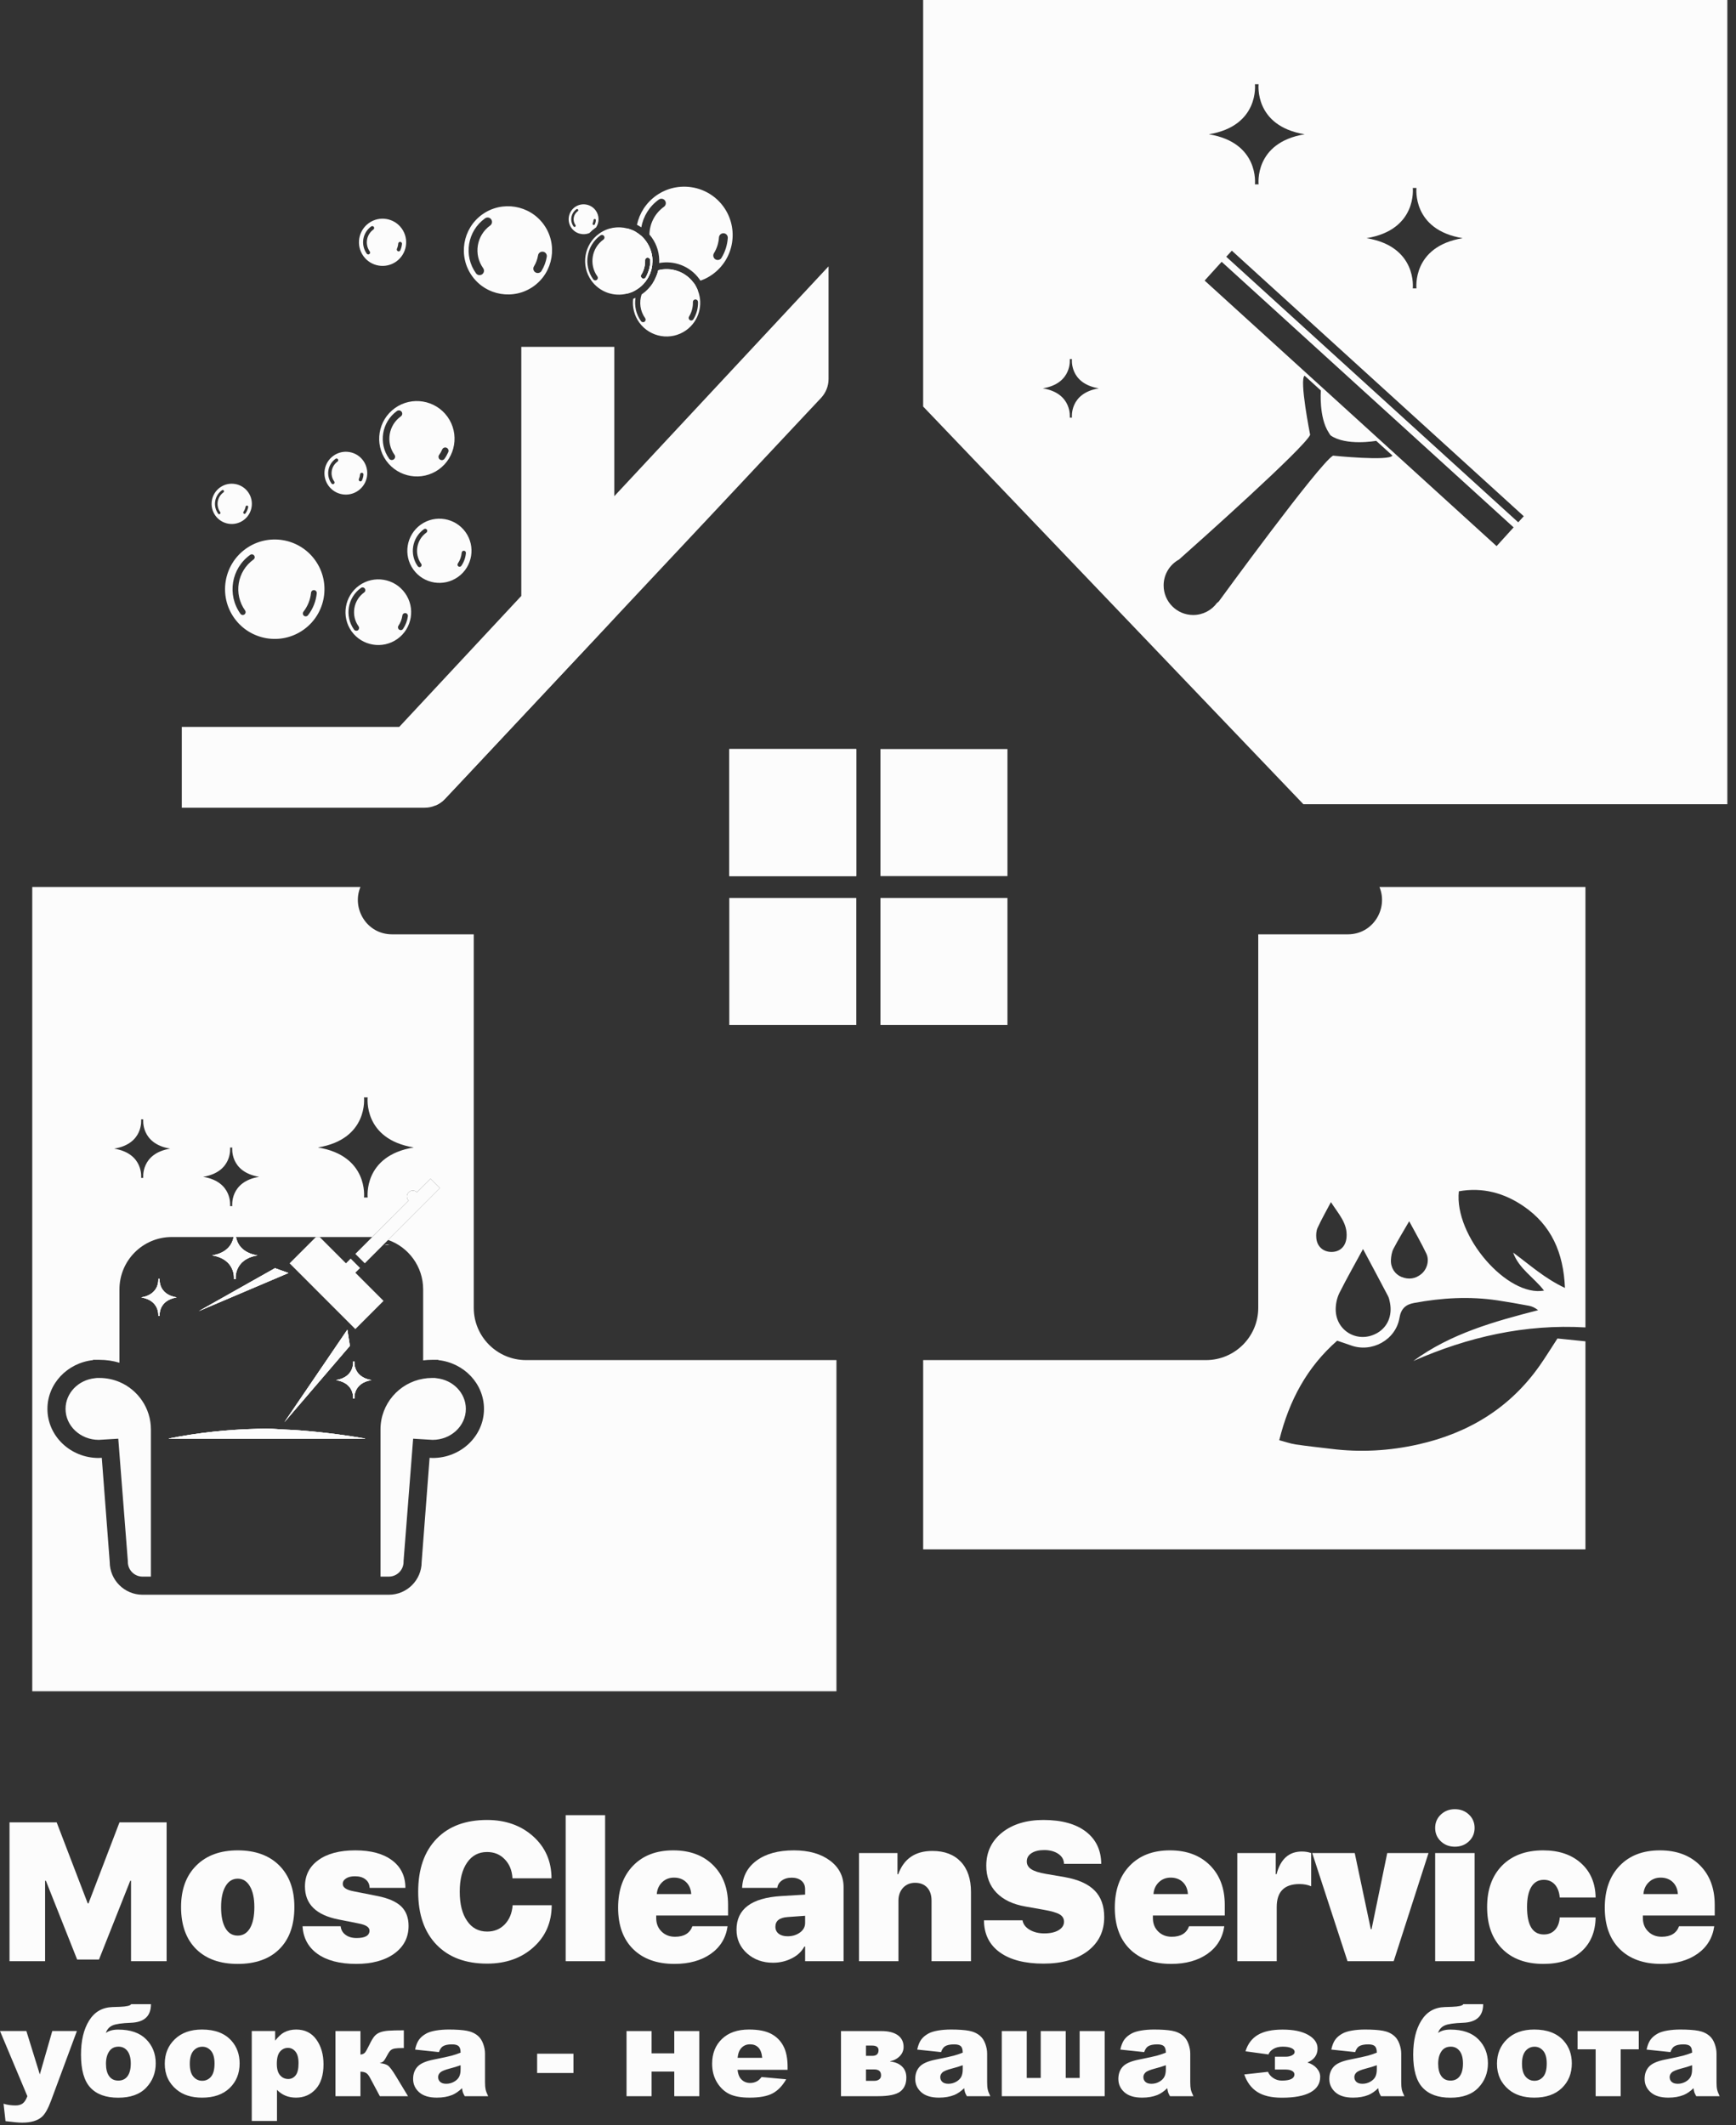 <svg width="125" height="153" viewBox="0 0 125 153" fill="none" xmlns="http://www.w3.org/2000/svg">
<rect x="0" y="0" width="125" height="153" fill="#333333" stroke="none"/>
<path fill-rule="evenodd" clip-rule="evenodd" d="M11.997 141.207H9.434V135.415H9.378L7.127 141.088H5.555L3.304 135.415H3.247V141.207H0.685V131.21H4.08L6.316 137.042H6.372L8.603 131.21H11.997V141.207Z" fill="#FCFCFC"/>
<path fill-rule="evenodd" clip-rule="evenodd" d="M17.996 138.836C18.208 138.476 18.315 137.969 18.315 137.313C18.315 136.671 18.206 136.168 17.989 135.804C17.776 135.443 17.486 135.264 17.116 135.264C16.747 135.264 16.455 135.443 16.243 135.804C16.026 136.168 15.919 136.671 15.919 137.313C15.919 137.969 16.024 138.476 16.237 138.836C16.444 139.189 16.738 139.364 17.116 139.364C17.491 139.364 17.783 139.189 17.996 138.836ZM14.13 140.341C13.401 139.62 13.037 138.609 13.037 137.306C13.037 136.036 13.407 135.036 14.145 134.307C14.875 133.586 15.865 133.226 17.116 133.226C18.377 133.226 19.37 133.584 20.096 134.3C20.829 135.03 21.196 136.031 21.196 137.306C21.196 138.613 20.834 139.625 20.11 140.341C19.394 141.047 18.395 141.402 17.116 141.402C15.842 141.402 14.847 141.047 14.13 140.341Z" fill="#FCFCFC"/>
<path fill-rule="evenodd" clip-rule="evenodd" d="M22.928 133.925C23.569 133.46 24.454 133.226 25.581 133.226C26.708 133.226 27.59 133.463 28.227 133.94C28.869 134.42 29.19 135.083 29.19 135.927H26.613C26.608 135.669 26.512 135.466 26.322 135.318C26.133 135.166 25.879 135.091 25.561 135.091C25.292 135.091 25.079 135.141 24.922 135.243C24.761 135.344 24.681 135.477 24.681 135.645C24.681 135.897 24.937 136.073 25.449 136.171L27.188 136.516C27.959 136.668 28.525 136.917 28.886 137.258C29.24 137.604 29.419 138.073 29.419 138.665C29.419 139.499 29.073 140.168 28.379 140.667C27.696 141.155 26.783 141.401 25.643 141.401C24.457 141.401 23.524 141.155 22.845 140.667C22.189 140.19 21.836 139.533 21.785 138.691H24.527C24.559 138.955 24.678 139.16 24.882 139.308C25.084 139.461 25.35 139.538 25.678 139.538C26.296 139.538 26.606 139.359 26.606 139.004C26.606 138.763 26.357 138.594 25.858 138.497L24.362 138.2C22.759 137.882 21.958 137.092 21.958 135.831C21.958 135.023 22.281 134.388 22.928 133.925Z" fill="#FCFCFC"/>
<path fill-rule="evenodd" clip-rule="evenodd" d="M31.441 140.029C30.554 139.115 30.111 137.84 30.111 136.207C30.111 134.57 30.556 133.296 31.448 132.381C32.321 131.485 33.528 131.038 35.07 131.038C36.401 131.038 37.505 131.428 38.382 132.209C39.264 132.999 39.708 134.008 39.711 135.236H36.9C36.868 134.667 36.68 134.21 36.339 133.865C36.007 133.518 35.583 133.345 35.07 133.345C34.466 133.345 33.988 133.596 33.637 134.101C33.281 134.613 33.103 135.312 33.103 136.199C33.103 137.1 33.281 137.804 33.637 138.311C33.983 138.819 34.463 139.073 35.078 139.073C35.585 139.073 36.007 138.903 36.339 138.561C36.676 138.214 36.868 137.753 36.913 137.175H39.726C39.721 138.417 39.28 139.429 38.403 140.21C37.535 140.99 36.425 141.381 35.07 141.381C33.528 141.381 32.319 140.93 31.441 140.029Z" fill="#FCFCFC"/>
<path fill-rule="evenodd" clip-rule="evenodd" d="M40.731 130.691H43.571V141.207H40.731V130.691Z" fill="#FCFCFC"/>
<path fill-rule="evenodd" clip-rule="evenodd" d="M47.679 135.519C47.449 135.741 47.319 136.024 47.291 136.372H49.771C49.748 136.011 49.623 135.723 49.397 135.505C49.171 135.294 48.882 135.188 48.532 135.188C48.194 135.188 47.91 135.297 47.679 135.519ZM52.389 138.691C52.27 139.528 51.869 140.188 51.185 140.673C50.497 141.158 49.623 141.401 48.566 141.401C47.296 141.401 46.301 141.042 45.58 140.327C44.864 139.611 44.507 138.621 44.507 137.355C44.507 136.085 44.864 135.078 45.58 134.335C46.291 133.596 47.256 133.226 48.476 133.226C49.676 133.226 50.635 133.582 51.35 134.293C52.066 135.004 52.424 135.955 52.424 137.146V137.916H47.25V138.096C47.25 138.492 47.377 138.817 47.631 139.066C47.885 139.32 48.211 139.447 48.607 139.447C49.254 139.447 49.67 139.195 49.855 138.691H52.389Z" fill="#FCFCFC"/>
<path fill-rule="evenodd" clip-rule="evenodd" d="M57.591 139.148C57.845 138.969 57.972 138.735 57.972 138.449V137.936L56.718 138.027C56.126 138.068 55.832 138.302 55.832 138.726C55.832 138.939 55.912 139.108 56.074 139.231C56.231 139.352 56.444 139.412 56.712 139.412C57.053 139.412 57.346 139.323 57.591 139.148ZM53.808 140.66C53.292 140.202 53.032 139.629 53.032 138.94C53.032 137.454 54.106 136.646 56.255 136.516L57.972 136.412V136.019C57.972 135.759 57.882 135.556 57.702 135.408C57.526 135.265 57.295 135.192 57.009 135.192C56.718 135.192 56.476 135.265 56.282 135.408C56.096 135.547 55.994 135.72 55.97 135.928H53.435C53.472 135.101 53.82 134.445 54.481 133.96C55.146 133.47 56.039 133.226 57.162 133.226C58.233 133.226 59.098 133.47 59.759 133.96C60.414 134.45 60.742 135.089 60.742 135.88V141.207H57.972V140.153H57.916C57.718 140.522 57.404 140.812 56.974 141.019C56.573 141.217 56.133 141.317 55.658 141.317C54.929 141.317 54.312 141.098 53.808 140.66Z" fill="#FCFCFC"/>
<path fill-rule="evenodd" clip-rule="evenodd" d="M61.852 133.42H64.622V134.943H64.677C65.083 133.826 65.903 133.268 67.137 133.268C68.01 133.268 68.69 133.527 69.181 134.044C69.669 134.561 69.915 135.287 69.915 136.218V141.207H67.075V136.848C67.075 136.447 66.97 136.133 66.763 135.907C66.55 135.676 66.259 135.561 65.89 135.561C65.539 135.561 65.25 135.681 65.023 135.921C64.802 136.166 64.692 136.475 64.692 136.848V141.207H61.852V133.42Z" fill="#FCFCFC"/>
<path fill-rule="evenodd" clip-rule="evenodd" d="M73.628 138.263C73.67 138.539 73.843 138.768 74.148 138.948C74.443 139.119 74.791 139.205 75.194 139.205C75.627 139.205 75.973 139.126 76.232 138.969C76.487 138.812 76.614 138.611 76.614 138.367C76.614 138.136 76.508 137.957 76.296 137.834C76.092 137.713 75.719 137.604 75.174 137.507L73.851 137.272C72.936 137.116 72.233 136.78 71.744 136.268C71.26 135.764 71.016 135.119 71.016 134.335C71.016 133.338 71.404 132.534 72.18 131.924C72.938 131.334 73.921 131.038 75.132 131.038C76.448 131.038 77.473 131.321 78.207 131.89C78.922 132.449 79.285 133.217 79.294 134.197H76.614C76.605 133.892 76.463 133.648 76.191 133.47C75.928 133.295 75.594 133.205 75.187 133.205C74.804 133.205 74.5 133.279 74.272 133.428C74.046 133.575 73.933 133.774 73.933 134.023C73.933 134.259 74.042 134.445 74.259 134.585C74.466 134.723 74.811 134.833 75.291 134.917L76.662 135.152C77.632 135.323 78.35 135.644 78.816 136.115C79.278 136.582 79.509 137.221 79.509 138.034C79.509 139.054 79.114 139.867 78.325 140.473C77.53 141.078 76.468 141.381 75.138 141.381C73.79 141.381 72.742 141.11 71.993 140.57C71.235 140.025 70.856 139.255 70.85 138.263H73.628Z" fill="#FCFCFC"/>
<path fill-rule="evenodd" clip-rule="evenodd" d="M83.443 135.519C83.212 135.741 83.083 136.024 83.055 136.372H85.535C85.512 136.011 85.388 135.723 85.162 135.505C84.935 135.294 84.647 135.188 84.295 135.188C83.958 135.188 83.674 135.297 83.443 135.519ZM88.154 138.691C88.033 139.528 87.632 140.188 86.948 140.673C86.261 141.158 85.388 141.401 84.329 141.401C83.06 141.401 82.065 141.042 81.344 140.327C80.628 139.611 80.271 138.621 80.271 137.355C80.271 136.085 80.628 135.078 81.344 134.335C82.056 133.596 83.02 133.226 84.241 133.226C85.441 133.226 86.398 133.582 87.115 134.293C87.83 135.004 88.189 135.955 88.189 137.146V137.916H83.013V138.096C83.013 138.492 83.14 138.817 83.394 139.066C83.649 139.32 83.974 139.447 84.371 139.447C85.018 139.447 85.433 139.195 85.618 138.691H88.154Z" fill="#FCFCFC"/>
<path fill-rule="evenodd" clip-rule="evenodd" d="M89.09 133.421H91.86V134.944H91.916C92.202 133.854 92.809 133.31 93.738 133.31C93.987 133.31 94.211 133.347 94.41 133.421V135.811C94.159 135.704 93.88 135.652 93.571 135.652C92.477 135.652 91.93 136.201 91.93 137.3V141.208H89.09V133.421Z" fill="#FCFCFC"/>
<path fill-rule="evenodd" clip-rule="evenodd" d="M100.352 141.207H97.027L94.485 133.42H97.547L98.704 138.899H98.759L99.888 133.42H102.86L100.352 141.207Z" fill="#FCFCFC"/>
<path fill-rule="evenodd" clip-rule="evenodd" d="M103.338 133.42H106.178V141.207H103.338V133.42ZM103.754 132.582C103.477 132.323 103.338 132 103.338 131.612C103.338 131.224 103.477 130.901 103.754 130.642C104.026 130.389 104.361 130.262 104.758 130.262C105.156 130.262 105.49 130.389 105.763 130.642C106.039 130.901 106.178 131.224 106.178 131.612C106.178 132 106.039 132.323 105.763 132.582C105.49 132.836 105.156 132.963 104.758 132.963C104.361 132.963 104.026 132.836 103.754 132.582Z" fill="#FCFCFC"/>
<path fill-rule="evenodd" clip-rule="evenodd" d="M112.309 136.621C112.276 136.228 112.159 135.917 111.956 135.686C111.747 135.459 111.485 135.347 111.165 135.347C110.774 135.347 110.473 135.514 110.265 135.851C110.058 136.19 109.954 136.673 109.954 137.306C109.954 138.623 110.358 139.281 111.165 139.281C111.498 139.281 111.764 139.172 111.963 138.955C112.165 138.742 112.281 138.442 112.309 138.054H114.893C114.875 139.098 114.53 139.918 113.861 140.513C113.191 141.105 112.281 141.401 111.132 141.401C109.87 141.401 108.88 141.038 108.16 140.312C107.439 139.588 107.079 138.586 107.079 137.306C107.079 136.041 107.441 135.044 108.166 134.313C108.887 133.589 109.87 133.226 111.117 133.226C112.244 133.226 113.15 133.531 113.833 134.141C114.52 134.754 114.875 135.581 114.893 136.621H112.309Z" fill="#FCFCFC"/>
<path fill-rule="evenodd" clip-rule="evenodd" d="M118.723 135.519C118.492 135.741 118.362 136.024 118.335 136.372H120.815C120.792 136.011 120.667 135.723 120.441 135.505C120.215 135.294 119.926 135.188 119.575 135.188C119.238 135.188 118.954 135.297 118.723 135.519ZM123.433 138.691C123.314 139.528 122.911 140.188 122.229 140.673C121.54 141.158 120.667 141.401 119.61 141.401C118.34 141.401 117.345 141.042 116.624 140.327C115.908 139.611 115.551 138.621 115.551 137.355C115.551 136.085 115.908 135.078 116.624 134.335C117.335 133.596 118.3 133.226 119.52 133.226C120.72 133.226 121.678 133.582 122.394 134.293C123.11 135.004 123.468 135.955 123.468 137.146V137.916H118.294V138.096C118.294 138.492 118.421 138.817 118.675 139.066C118.929 139.32 119.253 139.447 119.651 139.447C120.297 139.447 120.714 139.195 120.899 138.691H123.433Z" fill="#FCFCFC"/>
<path fill-rule="evenodd" clip-rule="evenodd" d="M0 146.233H1.899L2.867 149.357L3.765 146.233H5.537L3.676 151.248C3.464 151.82 3.247 152.206 3.025 152.405C2.713 152.688 2.238 152.83 1.599 152.83C1.339 152.83 0.94 152.794 0.397 152.723L0.256 151.468C0.514 151.551 0.804 151.592 1.122 151.592C1.333 151.592 1.505 151.544 1.636 151.447C1.767 151.349 1.879 151.175 1.97 150.925L0 146.233ZM7.621 146.373C7.837 146.212 8.132 146.131 8.509 146.131C9.39 146.131 10.061 146.363 10.523 146.827C10.983 147.29 11.213 147.869 11.213 148.562C11.213 149.248 10.984 149.832 10.527 150.313C10.069 150.795 9.396 151.035 8.509 151.035C7.626 151.035 6.959 150.794 6.508 150.308C6.057 149.824 5.832 149.034 5.832 147.939C5.832 146.925 6.027 146.106 6.416 145.482C6.804 144.858 7.363 144.533 8.095 144.509L8.637 144.491C9.123 144.471 9.392 144.408 9.441 144.301H10.87C10.87 145.159 10.387 145.605 9.425 145.64C8.773 145.664 8.331 145.728 8.099 145.833C7.865 145.937 7.707 146.117 7.621 146.373ZM8.518 149.803C8.806 149.803 9.028 149.697 9.184 149.485C9.339 149.272 9.416 148.969 9.416 148.574C9.416 148.183 9.336 147.881 9.177 147.673C9.017 147.464 8.805 147.36 8.536 147.36C8.239 147.36 8.013 147.473 7.861 147.702C7.707 147.93 7.63 148.227 7.63 148.592C7.63 148.972 7.705 149.269 7.858 149.482C8.01 149.696 8.23 149.803 8.518 149.803ZM11.864 148.592C11.864 147.877 12.105 147.286 12.588 146.823C13.072 146.358 13.723 146.126 14.545 146.126C15.485 146.126 16.195 146.399 16.675 146.943C17.061 147.382 17.254 147.924 17.254 148.566C17.254 149.287 17.014 149.878 16.536 150.34C16.058 150.8 15.396 151.031 14.55 151.031C13.796 151.031 13.186 150.839 12.72 150.456C12.148 149.982 11.864 149.361 11.864 148.592ZM13.666 148.587C13.666 149.006 13.75 149.315 13.921 149.515C14.09 149.715 14.302 149.816 14.559 149.816C14.818 149.816 15.031 149.717 15.197 149.519C15.364 149.322 15.447 149.006 15.447 148.569C15.447 148.163 15.363 147.86 15.195 147.661C15.027 147.464 14.819 147.364 14.572 147.364C14.31 147.364 14.092 147.465 13.922 147.666C13.752 147.868 13.666 148.175 13.666 148.587ZM18.128 152.711V146.233H19.812V146.927C20.045 146.634 20.258 146.436 20.453 146.334C20.715 146.195 21.005 146.126 21.323 146.126C21.95 146.126 22.436 146.367 22.78 146.847C23.122 147.326 23.294 147.92 23.294 148.628C23.294 149.408 23.107 150.003 22.733 150.415C22.359 150.825 21.885 151.03 21.315 151.03C21.038 151.03 20.784 150.984 20.557 150.89C20.329 150.795 20.124 150.655 19.944 150.469V152.711H18.128ZM19.932 148.592C19.932 148.963 20.009 149.239 20.166 149.418C20.321 149.598 20.519 149.688 20.757 149.688C20.967 149.688 21.142 149.602 21.284 149.429C21.425 149.257 21.496 148.964 21.496 148.552C21.496 148.172 21.422 147.893 21.274 147.715C21.128 147.536 20.947 147.447 20.736 147.447C20.505 147.447 20.314 147.537 20.162 147.717C20.008 147.896 19.932 148.189 19.932 148.592ZM29.378 150.925H27.351L26.66 149.631C26.552 149.424 26.445 149.294 26.34 149.242C26.236 149.189 26.107 149.162 25.954 149.162V150.925H24.155V146.237H25.954V147.929C26.101 147.915 26.211 147.866 26.282 147.783C26.351 147.7 26.454 147.519 26.588 147.24C26.722 146.96 26.843 146.755 26.948 146.625C27.054 146.495 27.19 146.399 27.354 146.334C27.52 146.269 27.727 146.228 27.974 146.21C28.221 146.192 28.589 146.183 29.078 146.183V147.46H28.998C28.757 147.46 28.573 147.47 28.446 147.489C28.319 147.509 28.218 147.549 28.141 147.611C28.064 147.673 27.977 147.8 27.876 147.991C27.776 148.183 27.694 148.316 27.627 148.391C27.561 148.466 27.462 148.516 27.333 148.543C27.583 148.568 27.776 148.62 27.912 148.705C28.046 148.788 28.251 149.059 28.526 149.515L29.378 150.925ZM31.606 147.752L29.888 147.57C29.953 147.27 30.046 147.034 30.168 146.862C30.29 146.69 30.465 146.54 30.696 146.414C30.861 146.322 31.088 146.251 31.376 146.201C31.665 146.151 31.977 146.126 32.313 146.126C32.851 146.126 33.286 146.156 33.611 146.216C33.939 146.276 34.212 146.403 34.429 146.595C34.583 146.728 34.703 146.915 34.792 147.157C34.88 147.402 34.923 147.633 34.923 147.854V149.926C34.923 150.147 34.939 150.32 34.966 150.445C34.995 150.57 35.055 150.73 35.15 150.925H33.462C33.394 150.804 33.351 150.712 33.329 150.649C33.308 150.586 33.289 150.486 33.268 150.35C33.032 150.578 32.797 150.739 32.565 150.836C32.247 150.965 31.877 151.03 31.456 151.03C30.897 151.03 30.471 150.901 30.18 150.641C29.891 150.383 29.746 150.064 29.746 149.684C29.746 149.326 29.85 149.033 30.06 148.804C30.269 148.574 30.654 148.403 31.216 148.292C31.892 148.156 32.329 148.061 32.53 148.006C32.729 147.952 32.942 147.88 33.165 147.792C33.165 147.57 33.12 147.417 33.029 147.328C32.937 147.24 32.778 147.195 32.547 147.195C32.252 147.195 32.032 147.243 31.884 147.337C31.77 147.411 31.676 147.549 31.606 147.752ZM33.165 148.697C32.918 148.786 32.66 148.865 32.393 148.933C32.028 149.029 31.796 149.125 31.699 149.219C31.598 149.317 31.548 149.427 31.548 149.551C31.548 149.693 31.598 149.807 31.696 149.898C31.796 149.987 31.94 150.032 32.132 150.032C32.333 150.032 32.518 149.984 32.691 149.887C32.864 149.789 32.986 149.67 33.058 149.531C33.13 149.391 33.165 149.209 33.165 148.985V148.697ZM38.676 147.868H41.291V149.258H38.676V147.868ZM50.354 150.925H48.551V149.153H46.917V150.925H45.113V146.237H46.917V147.841H48.551V146.237H50.354V150.925ZM56.711 149.025H53.106C53.138 149.314 53.216 149.528 53.34 149.67C53.514 149.874 53.741 149.975 54.02 149.975C54.197 149.975 54.366 149.931 54.524 149.842C54.622 149.786 54.726 149.688 54.838 149.546L56.61 149.709C56.338 150.181 56.013 150.519 55.63 150.724C55.246 150.928 54.697 151.03 53.981 151.03C53.36 151.03 52.871 150.943 52.514 150.768C52.158 150.593 51.862 150.314 51.628 149.933C51.395 149.551 51.277 149.103 51.277 148.587C51.277 147.854 51.512 147.26 51.981 146.807C52.452 146.353 53.1 146.126 53.928 146.126C54.599 146.126 55.13 146.228 55.518 146.432C55.907 146.634 56.204 146.93 56.406 147.314C56.61 147.7 56.711 148.202 56.711 148.821V149.025ZM54.883 148.163C54.847 147.815 54.753 147.566 54.602 147.417C54.45 147.266 54.251 147.191 54.004 147.191C53.717 147.191 53.489 147.305 53.318 147.531C53.209 147.673 53.14 147.883 53.111 148.163H54.883ZM64.095 148.429C64.451 148.464 64.734 148.581 64.945 148.782C65.157 148.982 65.261 149.251 65.261 149.586C65.261 150.034 65.114 150.368 64.82 150.592C64.525 150.813 63.997 150.925 63.234 150.925H60.555V146.237H63.449C63.974 146.237 64.374 146.337 64.65 146.537C64.925 146.738 65.063 147.017 65.063 147.376C65.063 147.629 64.973 147.85 64.793 148.037C64.614 148.224 64.38 148.349 64.095 148.411V148.429ZM62.355 148.021H62.81C63.11 148.021 63.259 147.884 63.259 147.611C63.259 147.39 63.101 147.28 62.783 147.28H62.355V148.021ZM62.355 149.821H62.946C63.093 149.821 63.212 149.786 63.304 149.718C63.395 149.65 63.44 149.552 63.44 149.423C63.44 149.139 63.276 148.999 62.946 148.999H62.355V149.821ZM67.761 147.752L66.043 147.57C66.108 147.27 66.202 147.034 66.324 146.862C66.446 146.69 66.621 146.54 66.852 146.414C67.016 146.322 67.244 146.251 67.532 146.201C67.82 146.151 68.132 146.126 68.469 146.126C69.007 146.126 69.442 146.156 69.767 146.216C70.095 146.276 70.368 146.403 70.585 146.595C70.739 146.728 70.859 146.915 70.948 147.157C71.036 147.402 71.079 147.633 71.079 147.854V149.926C71.079 150.147 71.094 150.32 71.122 150.445C71.15 150.57 71.211 150.73 71.306 150.925H69.618C69.55 150.804 69.506 150.712 69.485 150.649C69.464 150.586 69.445 150.486 69.423 150.35C69.188 150.578 68.953 150.739 68.721 150.836C68.402 150.965 68.033 151.03 67.612 151.03C67.052 151.03 66.627 150.901 66.336 150.641C66.046 150.383 65.902 150.064 65.902 149.684C65.902 149.326 66.006 149.033 66.216 148.804C66.425 148.574 66.81 148.403 67.372 148.292C68.048 148.156 68.485 148.061 68.686 148.006C68.885 147.952 69.098 147.88 69.321 147.792C69.321 147.57 69.276 147.417 69.185 147.328C69.093 147.24 68.933 147.195 68.702 147.195C68.408 147.195 68.188 147.243 68.04 147.337C67.926 147.411 67.832 147.549 67.761 147.752ZM69.321 148.697C69.073 148.786 68.816 148.865 68.549 148.933C68.184 149.029 67.951 149.125 67.855 149.219C67.754 149.317 67.704 149.427 67.704 149.551C67.704 149.693 67.754 149.807 67.852 149.898C67.951 149.987 68.096 150.032 68.288 150.032C68.488 150.032 68.674 149.984 68.847 149.887C69.019 149.789 69.141 149.67 69.214 149.531C69.286 149.391 69.321 149.209 69.321 148.985V148.697ZM79.542 150.925H72.132V146.237H73.93V149.613H74.937V146.237H76.737V149.613H77.74V146.237H79.542V150.925ZM82.386 147.752L80.668 147.57C80.733 147.27 80.827 147.034 80.949 146.862C81.071 146.69 81.246 146.54 81.477 146.414C81.641 146.322 81.869 146.251 82.157 146.201C82.445 146.151 82.757 146.126 83.094 146.126C83.632 146.126 84.066 146.156 84.392 146.216C84.719 146.276 84.992 146.403 85.21 146.595C85.364 146.728 85.484 146.915 85.573 147.157C85.66 147.402 85.704 147.633 85.704 147.854V149.926C85.704 150.147 85.719 150.32 85.746 150.445C85.775 150.57 85.835 150.73 85.931 150.925H84.243C84.175 150.804 84.131 150.712 84.11 150.649C84.089 150.586 84.07 150.486 84.048 150.35C83.813 150.578 83.578 150.739 83.346 150.836C83.027 150.965 82.658 151.03 82.237 151.03C81.677 151.03 81.252 150.901 80.961 150.641C80.671 150.383 80.527 150.064 80.527 149.684C80.527 149.326 80.631 149.033 80.84 148.804C81.05 148.574 81.434 148.403 81.997 148.292C82.673 148.156 83.11 148.061 83.311 148.006C83.51 147.952 83.723 147.88 83.946 147.792C83.946 147.57 83.9 147.417 83.81 147.328C83.718 147.24 83.558 147.195 83.327 147.195C83.033 147.195 82.813 147.243 82.665 147.337C82.551 147.411 82.457 147.549 82.386 147.752ZM83.946 148.697C83.698 148.786 83.441 148.865 83.174 148.933C82.809 149.029 82.576 149.125 82.48 149.219C82.379 149.317 82.329 149.427 82.329 149.551C82.329 149.693 82.379 149.807 82.477 149.898C82.576 149.987 82.721 150.032 82.913 150.032C83.113 150.032 83.299 149.984 83.472 149.887C83.644 149.789 83.766 149.67 83.838 149.531C83.911 149.391 83.946 149.209 83.946 148.985V148.697ZM94.144 148.5C94.424 148.587 94.646 148.724 94.812 148.913C94.977 149.1 95.059 149.306 95.059 149.533C95.059 150.021 94.824 150.394 94.357 150.65C93.888 150.907 93.204 151.035 92.305 151.035C91.552 151.035 90.959 150.896 90.527 150.617C90.096 150.34 89.785 149.92 89.594 149.361L91.303 149.171C91.363 149.335 91.484 149.482 91.668 149.61C91.852 149.738 92.061 149.803 92.298 149.803C92.901 149.803 93.203 149.652 93.203 149.352C93.203 149.249 93.146 149.165 93.031 149.102C92.916 149.04 92.766 149.008 92.58 149.008H91.799V148.083H92.598C92.753 148.083 92.897 148.052 93.026 147.987C93.156 147.922 93.221 147.839 93.221 147.739C93.221 147.626 93.146 147.536 92.993 147.465C92.841 147.394 92.63 147.36 92.36 147.36C92.094 147.36 91.87 147.414 91.687 147.525C91.505 147.635 91.389 147.767 91.339 147.92L89.681 147.694C89.844 147.162 90.14 146.768 90.57 146.513C90.999 146.258 91.594 146.13 92.351 146.13C93.137 146.13 93.753 146.258 94.2 146.515C94.646 146.771 94.87 147.096 94.87 147.488C94.87 147.958 94.628 148.296 94.144 148.5ZM97.577 147.752L95.859 147.57C95.924 147.27 96.017 147.034 96.139 146.862C96.261 146.69 96.436 146.54 96.667 146.414C96.832 146.322 97.059 146.251 97.347 146.201C97.635 146.151 97.948 146.126 98.284 146.126C98.822 146.126 99.257 146.156 99.582 146.216C99.91 146.276 100.183 146.403 100.4 146.595C100.554 146.728 100.674 146.915 100.763 147.157C100.851 147.402 100.895 147.633 100.895 147.854V149.926C100.895 150.147 100.91 150.32 100.937 150.445C100.966 150.57 101.026 150.73 101.121 150.925H99.433C99.365 150.804 99.322 150.712 99.3 150.649C99.279 150.586 99.26 150.486 99.239 150.35C99.003 150.578 98.768 150.739 98.536 150.836C98.218 150.965 97.848 151.03 97.427 151.03C96.868 151.03 96.442 150.901 96.151 150.641C95.862 150.383 95.717 150.064 95.717 149.684C95.717 149.326 95.821 149.033 96.031 148.804C96.24 148.574 96.625 148.403 97.187 148.292C97.863 148.156 98.3 148.061 98.501 148.006C98.7 147.952 98.913 147.88 99.136 147.792C99.136 147.57 99.091 147.417 99 147.328C98.908 147.24 98.749 147.195 98.518 147.195C98.224 147.195 98.003 147.243 97.855 147.337C97.741 147.411 97.647 147.549 97.577 147.752ZM99.136 148.697C98.889 148.786 98.631 148.865 98.364 148.933C97.999 149.029 97.767 149.125 97.67 149.219C97.569 149.317 97.519 149.427 97.519 149.551C97.519 149.693 97.569 149.807 97.667 149.898C97.767 149.987 97.911 150.032 98.103 150.032C98.303 150.032 98.489 149.984 98.662 149.887C98.835 149.789 98.957 149.67 99.029 149.531C99.101 149.391 99.136 149.209 99.136 148.985V148.697ZM103.546 146.373C103.762 146.212 104.057 146.13 104.434 146.13C105.315 146.13 105.986 146.362 106.448 146.827C106.908 147.29 107.138 147.869 107.138 148.561C107.138 149.248 106.909 149.831 106.452 150.313C105.994 150.795 105.321 151.035 104.434 151.035C103.55 151.035 102.884 150.794 102.433 150.308C101.982 149.824 101.757 149.033 101.757 147.939C101.757 146.925 101.952 146.106 102.341 145.482C102.729 144.857 103.288 144.533 104.02 144.509L104.562 144.491C105.048 144.471 105.317 144.408 105.366 144.301H106.795C106.795 145.159 106.312 145.605 105.35 145.64C104.698 145.664 104.256 145.728 104.024 145.833C103.79 145.937 103.632 146.117 103.546 146.373ZM104.443 149.803C104.731 149.803 104.953 149.697 105.109 149.484C105.264 149.272 105.341 148.969 105.341 148.574C105.341 148.183 105.261 147.881 105.102 147.673C104.942 147.464 104.73 147.36 104.461 147.36C104.164 147.36 103.938 147.473 103.786 147.702C103.632 147.929 103.555 148.227 103.555 148.592C103.555 148.972 103.63 149.269 103.783 149.482C103.935 149.696 104.155 149.803 104.443 149.803ZM107.789 148.592C107.789 147.877 108.03 147.285 108.513 146.823C108.997 146.358 109.648 146.126 110.47 146.126C111.41 146.126 112.12 146.399 112.6 146.943C112.986 147.382 113.179 147.924 113.179 148.566C113.179 149.287 112.939 149.878 112.461 150.34C111.983 150.8 111.321 151.03 110.475 151.03C109.721 151.03 109.111 150.839 108.645 150.456C108.073 149.982 107.789 149.361 107.789 148.592ZM109.591 148.587C109.591 149.006 109.675 149.315 109.846 149.514C110.015 149.715 110.227 149.816 110.484 149.816C110.743 149.816 110.956 149.717 111.122 149.519C111.289 149.321 111.372 149.006 111.372 148.569C111.372 148.163 111.288 147.86 111.12 147.661C110.953 147.463 110.744 147.364 110.497 147.364C110.235 147.364 110.018 147.465 109.847 147.665C109.677 147.867 109.591 148.175 109.591 148.587ZM117.999 147.549H116.696V150.925H114.894V147.549H113.591V146.237H117.999V147.549ZM120.279 147.751L118.561 147.57C118.626 147.27 118.72 147.033 118.842 146.862C118.964 146.69 119.139 146.54 119.37 146.413C119.534 146.322 119.762 146.251 120.05 146.201C120.338 146.151 120.65 146.126 120.986 146.126C121.525 146.126 121.959 146.156 122.285 146.216C122.612 146.276 122.885 146.403 123.102 146.594C123.256 146.727 123.377 146.914 123.466 147.157C123.553 147.401 123.597 147.632 123.597 147.854V149.926C123.597 150.146 123.612 150.32 123.639 150.445C123.668 150.57 123.728 150.73 123.823 150.925H122.136C122.068 150.804 122.024 150.712 122.003 150.649C121.982 150.585 121.962 150.486 121.941 150.35C121.706 150.578 121.471 150.739 121.238 150.836C120.92 150.965 120.551 151.03 120.13 151.03C119.57 151.03 119.145 150.9 118.854 150.641C118.564 150.383 118.42 150.063 118.42 149.683C118.42 149.326 118.524 149.033 118.733 148.804C118.943 148.573 119.327 148.403 119.89 148.291C120.566 148.155 121.003 148.061 121.204 148.006C121.403 147.952 121.615 147.88 121.839 147.792C121.839 147.57 121.793 147.417 121.703 147.327C121.611 147.24 121.451 147.195 121.22 147.195C120.926 147.195 120.706 147.243 120.558 147.337C120.444 147.41 120.35 147.549 120.279 147.751ZM121.839 148.697C121.591 148.786 121.334 148.864 121.066 148.932C120.702 149.029 120.469 149.125 120.373 149.219C120.272 149.317 120.222 149.427 120.222 149.551C120.222 149.692 120.272 149.807 120.37 149.898C120.469 149.986 120.614 150.032 120.806 150.032C121.006 150.032 121.192 149.984 121.365 149.887C121.537 149.789 121.659 149.67 121.731 149.531C121.804 149.391 121.839 149.208 121.839 148.985V148.697Z" fill="#FCFCFC"/>
<path fill-rule="evenodd" clip-rule="evenodd" d="M22.175 44.3C22.163 44.314 22.147 44.328 22.133 44.34C22.058 44.391 21.959 44.395 21.885 44.334C21.795 44.263 21.781 44.132 21.848 44.045C22.157 43.65 22.347 43.176 22.396 42.677C22.408 42.56 22.51 42.478 22.62 42.489C22.737 42.501 22.819 42.602 22.808 42.716C22.751 43.295 22.533 43.843 22.175 44.3V44.3ZM18.252 40.287C17.074 41.132 16.805 42.775 17.648 43.954C17.712 44.045 17.693 44.176 17.599 44.241C17.506 44.308 17.378 44.286 17.312 44.192C16.336 42.829 16.648 40.928 18.011 39.952C18.104 39.883 18.235 39.906 18.3 40C18.369 40.091 18.346 40.221 18.252 40.287ZM22.694 40.338C21.545 38.731 19.302 38.362 17.699 39.511C16.092 40.661 15.723 42.904 16.873 44.508C18.022 46.114 20.264 46.484 21.868 45.333C23.476 44.183 23.844 41.94 22.694 40.338Z" fill="#FCFCFC"/>
<path fill-rule="evenodd" clip-rule="evenodd" d="M28.973 45.333C28.907 45.381 28.817 45.383 28.743 45.335C28.652 45.273 28.627 45.148 28.688 45.058C28.839 44.836 28.936 44.581 28.973 44.316C28.987 44.206 29.09 44.129 29.197 44.143C29.308 44.157 29.385 44.26 29.369 44.371C29.325 44.694 29.205 45.011 29.021 45.282C29.009 45.302 28.993 45.318 28.973 45.333ZM26.221 42.656C25.439 43.218 25.257 44.314 25.819 45.096C25.884 45.187 25.861 45.313 25.774 45.379C25.682 45.44 25.558 45.421 25.492 45.33C24.803 44.367 25.025 43.022 25.989 42.332C26.078 42.267 26.203 42.286 26.267 42.378C26.332 42.469 26.313 42.593 26.221 42.656ZM29.163 42.702C28.403 41.639 26.924 41.396 25.861 42.156C24.803 42.918 24.559 44.397 25.316 45.458C26.078 46.516 27.556 46.76 28.618 46.002C29.68 45.242 29.924 43.759 29.163 42.702Z" fill="#FCFCFC"/>
<path fill-rule="evenodd" clip-rule="evenodd" d="M33.219 40.74C33.207 40.755 33.195 40.769 33.182 40.777C33.131 40.813 33.063 40.817 33.005 40.78C32.938 40.732 32.921 40.639 32.969 40.568C33.124 40.34 33.221 40.071 33.244 39.789C33.253 39.708 33.326 39.645 33.409 39.653C33.492 39.659 33.554 39.732 33.548 39.815C33.52 40.148 33.407 40.468 33.219 40.74V40.74ZM30.701 38.348C29.98 38.864 29.812 39.875 30.329 40.595C30.38 40.663 30.364 40.758 30.295 40.809C30.227 40.857 30.134 40.84 30.082 40.771C29.469 39.914 29.665 38.716 30.526 38.101C30.593 38.053 30.686 38.067 30.736 38.134C30.787 38.203 30.769 38.299 30.701 38.348ZM33.52 38.31C32.776 37.274 31.328 37.037 30.293 37.776C29.257 38.521 29.017 39.969 29.762 41.005C30.502 42.041 31.95 42.279 32.986 41.535C34.023 40.795 34.26 39.346 33.52 38.31Z" fill="#FCFCFC"/>
<path fill-rule="evenodd" clip-rule="evenodd" d="M38.907 19.599C38.805 19.672 38.669 19.682 38.556 19.613C38.404 19.52 38.356 19.324 38.451 19.173C38.598 18.932 38.694 18.668 38.742 18.384C38.77 18.211 38.935 18.095 39.108 18.124C39.282 18.151 39.398 18.316 39.37 18.489C39.31 18.853 39.182 19.197 38.992 19.506C38.97 19.546 38.941 19.577 38.907 19.599ZM35.293 16.239C34.311 16.945 34.084 18.319 34.788 19.306C34.894 19.449 34.859 19.647 34.717 19.749C34.573 19.852 34.374 19.82 34.272 19.676C33.361 18.407 33.653 16.629 34.925 15.722C35.066 15.617 35.266 15.651 35.368 15.792C35.469 15.938 35.438 16.136 35.293 16.239ZM39.16 16.176C38.138 14.752 36.148 14.422 34.723 15.441C33.301 16.463 32.972 18.452 33.994 19.878C35.012 21.299 37.002 21.629 38.427 20.609C39.849 19.588 40.178 17.599 39.16 16.176Z" fill="#FCFCFC"/>
<path fill-rule="evenodd" clip-rule="evenodd" d="M17.683 36.957C17.678 36.965 17.669 36.974 17.661 36.979C17.63 37.003 17.587 37.003 17.556 36.982C17.514 36.951 17.502 36.894 17.53 36.851C17.607 36.738 17.661 36.611 17.686 36.474C17.698 36.426 17.746 36.392 17.797 36.403C17.849 36.411 17.88 36.46 17.871 36.511C17.837 36.672 17.778 36.82 17.683 36.956V36.957ZM16.091 35.45C15.634 35.777 15.53 36.415 15.855 36.872C15.887 36.914 15.879 36.971 15.836 37.003C15.793 37.034 15.736 37.022 15.706 36.979C15.317 36.44 15.441 35.684 15.984 35.296C16.026 35.268 16.083 35.276 16.114 35.319C16.142 35.359 16.134 35.418 16.091 35.45ZM17.865 35.432C17.4 34.783 16.491 34.632 15.841 35.098C15.192 35.565 15.041 36.472 15.506 37.121C15.972 37.772 16.88 37.922 17.53 37.456C18.18 36.991 18.33 36.082 17.865 35.432Z" fill="#FCFCFC"/>
<path fill-rule="evenodd" clip-rule="evenodd" d="M28.782 18.072C28.746 18.098 28.694 18.107 28.649 18.086C28.581 18.056 28.55 17.976 28.581 17.908C28.633 17.791 28.663 17.666 28.674 17.539C28.68 17.464 28.746 17.409 28.819 17.413C28.894 17.419 28.95 17.485 28.944 17.559C28.93 17.718 28.89 17.872 28.825 18.019C28.817 18.041 28.799 18.058 28.782 18.072ZM26.887 16.525C26.378 16.89 26.261 17.599 26.625 18.107C26.667 18.167 26.653 18.252 26.594 18.294C26.534 18.337 26.449 18.323 26.407 18.262C25.955 17.632 26.1 16.755 26.727 16.304C26.79 16.262 26.872 16.276 26.918 16.335C26.96 16.399 26.946 16.48 26.887 16.525ZM28.928 16.454C28.379 15.691 27.318 15.518 26.557 16.062C25.793 16.611 25.617 17.672 26.166 18.436C26.71 19.199 27.772 19.373 28.536 18.828C29.298 18.28 29.474 17.218 28.928 16.454Z" fill="#FCFCFC"/>
<path fill-rule="evenodd" clip-rule="evenodd" d="M42.83 16.147C42.825 16.165 42.816 16.175 42.802 16.184C42.779 16.202 42.749 16.204 42.719 16.193C42.677 16.172 42.658 16.122 42.677 16.079C42.709 16.006 42.729 15.927 42.737 15.846C42.739 15.798 42.779 15.764 42.828 15.767C42.876 15.769 42.909 15.812 42.903 15.86C42.899 15.959 42.873 16.056 42.83 16.147ZM41.604 15.205C41.28 15.434 41.207 15.883 41.436 16.204C41.465 16.244 41.456 16.297 41.42 16.323C41.38 16.352 41.326 16.343 41.298 16.303C41.014 15.906 41.105 15.349 41.505 15.066C41.541 15.037 41.595 15.046 41.621 15.086C41.65 15.123 41.642 15.177 41.604 15.205ZM42.896 15.159C42.549 14.677 41.877 14.567 41.394 14.912C40.912 15.259 40.801 15.931 41.147 16.414C41.448 16.831 41.991 16.97 42.448 16.775L42.45 16.771C42.572 16.644 42.709 16.525 42.856 16.42C42.876 16.406 42.896 16.392 42.919 16.38V16.377C42.919 16.377 42.921 16.377 42.921 16.374C43.157 16.014 43.163 15.531 42.896 15.159V15.159Z" fill="#FCFCFC"/>
<path fill-rule="evenodd" clip-rule="evenodd" d="M32.007 33.031C31.993 33.054 31.973 33.071 31.953 33.085C31.87 33.144 31.76 33.148 31.674 33.085C31.567 33.008 31.544 32.858 31.621 32.753C31.706 32.63 31.78 32.5 31.84 32.364C31.89 32.242 32.03 32.185 32.152 32.236C32.272 32.287 32.327 32.429 32.278 32.548C32.205 32.718 32.115 32.881 32.007 33.031ZM28.861 29.98C27.974 30.616 27.768 31.855 28.405 32.744C28.481 32.853 28.459 33 28.351 33.077C28.243 33.153 28.096 33.13 28.019 33.023C27.23 31.921 27.483 30.382 28.584 29.59C28.692 29.515 28.841 29.539 28.918 29.647C28.995 29.755 28.97 29.903 28.861 29.98ZM32.223 30.008C31.351 28.794 29.651 28.511 28.436 29.383C27.219 30.255 26.938 31.956 27.809 33.17C28.68 34.387 30.381 34.669 31.598 33.797C32.813 32.923 33.094 31.226 32.223 30.008Z" fill="#FCFCFC"/>
<path fill-rule="evenodd" clip-rule="evenodd" d="M46.977 18.89C46.974 18.952 46.971 19.015 46.963 19.077C46.952 19.173 46.934 19.267 46.912 19.361V19.363C46.903 19.401 46.894 19.435 46.883 19.469C46.863 19.543 46.837 19.617 46.809 19.688C46.795 19.722 46.781 19.758 46.764 19.793C46.746 19.777 46.728 19.761 46.71 19.744C46.688 19.724 46.661 19.702 46.639 19.678C46.67 19.605 46.698 19.531 46.718 19.457C46.732 19.417 46.744 19.379 46.752 19.338V19.335C46.77 19.276 46.781 19.21 46.789 19.148C46.807 19.049 46.817 18.949 46.817 18.847C46.821 18.807 46.821 18.767 46.821 18.728C46.817 18.625 46.733 18.546 46.631 18.549C46.613 18.549 46.599 18.552 46.583 18.558C46.506 18.581 46.449 18.653 46.452 18.736C46.455 18.813 46.452 18.89 46.443 18.966C46.432 19.106 46.403 19.245 46.358 19.378C46.292 19.302 46.233 19.225 46.173 19.142C45.615 18.359 45.393 17.437 45.481 16.551C45.589 16.593 45.692 16.645 45.791 16.704C45.906 16.772 46.02 16.851 46.126 16.942C46.273 17.067 46.409 17.215 46.526 17.38C46.852 17.837 47.001 18.368 46.977 18.89H46.977Z" fill="#FCFCFC"/>
<path fill-rule="evenodd" clip-rule="evenodd" d="M49.965 20.39C50.022 20.47 50.073 20.55 50.119 20.635C49.105 20.868 48.032 20.672 47.161 20.096C47.212 19.999 47.255 19.9 47.292 19.798C47.332 19.684 47.369 19.571 47.394 19.455C48.317 19.215 49.329 19.542 49.931 20.346C49.943 20.36 49.955 20.374 49.965 20.39Z" fill="#FCFCFC"/>
<path fill-rule="evenodd" clip-rule="evenodd" d="M51.865 18.66C51.763 18.733 51.626 18.743 51.513 18.674C51.363 18.581 51.315 18.385 51.404 18.234C51.618 17.891 51.743 17.496 51.768 17.093C51.782 16.917 51.933 16.784 52.109 16.795C52.285 16.807 52.416 16.96 52.404 17.135C52.37 17.641 52.214 18.135 51.95 18.566C51.928 18.606 51.899 18.638 51.865 18.66ZM52.103 14.894C50.982 13.332 48.8 12.972 47.238 14.09C46.506 14.615 46.038 15.371 45.864 16.185C45.973 16.241 46.074 16.301 46.177 16.369C46.316 15.589 46.747 14.862 47.438 14.369C47.581 14.266 47.781 14.3 47.883 14.442C47.985 14.587 47.951 14.785 47.808 14.888C47.136 15.371 46.775 16.12 46.761 16.89C46.822 16.954 46.874 17.022 46.925 17.093C47.326 17.652 47.499 18.302 47.465 18.939C48.541 18.737 49.688 19.157 50.366 20.105C50.389 20.139 50.414 20.173 50.434 20.207C50.735 20.105 51.028 19.955 51.299 19.759C52.865 18.64 53.222 16.458 52.103 14.894Z" fill="#FCFCFC"/>
<path fill-rule="evenodd" clip-rule="evenodd" d="M46.752 19.339C46.744 19.379 46.733 19.418 46.718 19.458C46.75 19.438 46.783 19.421 46.817 19.404C46.795 19.381 46.775 19.363 46.752 19.339ZM46.752 19.339C46.744 19.379 46.733 19.418 46.718 19.458C46.75 19.438 46.783 19.421 46.817 19.404C46.795 19.381 46.775 19.363 46.752 19.339ZM46.752 19.339C46.744 19.379 46.733 19.418 46.718 19.458C46.75 19.438 46.783 19.421 46.817 19.404C46.795 19.381 46.775 19.363 46.752 19.339ZM46.752 19.339C46.744 19.379 46.733 19.418 46.718 19.458C46.75 19.438 46.783 19.421 46.817 19.404C46.795 19.381 46.775 19.363 46.752 19.339ZM46.752 19.339C46.744 19.379 46.733 19.418 46.718 19.458C46.75 19.438 46.783 19.421 46.817 19.404C46.795 19.381 46.775 19.363 46.752 19.339ZM46.752 19.339C46.744 19.379 46.733 19.418 46.718 19.458C46.75 19.438 46.783 19.421 46.817 19.404C46.795 19.381 46.775 19.363 46.752 19.339ZM46.752 19.339C46.744 19.379 46.733 19.418 46.718 19.458C46.75 19.438 46.783 19.421 46.817 19.404C46.795 19.381 46.775 19.363 46.752 19.339ZM46.752 19.339C46.744 19.379 46.733 19.418 46.718 19.458C46.75 19.438 46.783 19.421 46.817 19.404C46.795 19.381 46.775 19.363 46.752 19.339ZM46.752 19.339C46.744 19.379 46.733 19.418 46.718 19.458C46.75 19.438 46.783 19.421 46.817 19.404C46.795 19.381 46.775 19.363 46.752 19.339ZM46.752 19.339C46.744 19.379 46.733 19.418 46.718 19.458C46.75 19.438 46.783 19.421 46.817 19.404C46.795 19.381 46.775 19.363 46.752 19.339ZM46.752 19.339C46.744 19.379 46.733 19.418 46.718 19.458C46.75 19.438 46.783 19.421 46.817 19.404C46.795 19.381 46.775 19.363 46.752 19.339ZM46.752 19.339C46.744 19.379 46.733 19.418 46.718 19.458C46.75 19.438 46.783 19.421 46.817 19.404C46.795 19.381 46.775 19.363 46.752 19.339ZM46.752 19.339C46.744 19.379 46.733 19.418 46.718 19.458C46.75 19.438 46.783 19.421 46.817 19.404C46.795 19.381 46.775 19.363 46.752 19.339ZM46.752 19.339C46.744 19.379 46.733 19.418 46.718 19.458C46.75 19.438 46.783 19.421 46.817 19.404C46.795 19.381 46.775 19.363 46.752 19.339ZM46.752 19.339C46.744 19.379 46.733 19.418 46.718 19.458C46.75 19.438 46.783 19.421 46.817 19.404C46.795 19.381 46.775 19.363 46.752 19.339ZM46.752 19.339C46.744 19.379 46.733 19.418 46.718 19.458C46.75 19.438 46.783 19.421 46.817 19.404C46.795 19.381 46.775 19.363 46.752 19.339ZM46.752 19.339C46.744 19.379 46.733 19.418 46.718 19.458C46.75 19.438 46.783 19.421 46.817 19.404C46.795 19.381 46.775 19.363 46.752 19.339ZM46.752 19.339C46.744 19.379 46.733 19.418 46.718 19.458C46.75 19.438 46.783 19.421 46.817 19.404C46.795 19.381 46.775 19.363 46.752 19.339ZM46.752 19.339C46.744 19.379 46.733 19.418 46.718 19.458C46.75 19.438 46.783 19.421 46.817 19.404C46.795 19.381 46.775 19.363 46.752 19.339ZM46.752 19.339C46.744 19.379 46.733 19.418 46.718 19.458C46.75 19.438 46.783 19.421 46.817 19.404C46.795 19.381 46.775 19.363 46.752 19.339ZM46.752 19.339C46.744 19.379 46.733 19.418 46.718 19.458C46.75 19.438 46.783 19.421 46.817 19.404C46.795 19.381 46.775 19.363 46.752 19.339ZM46.752 19.339C46.744 19.379 46.733 19.418 46.718 19.458C46.75 19.438 46.783 19.421 46.817 19.404C46.795 19.381 46.775 19.363 46.752 19.339ZM46.752 19.339C46.744 19.379 46.733 19.418 46.718 19.458C46.75 19.438 46.783 19.421 46.817 19.404C46.795 19.381 46.775 19.363 46.752 19.339ZM46.752 19.339C46.744 19.379 46.733 19.418 46.718 19.458C46.75 19.438 46.783 19.421 46.817 19.404C46.795 19.381 46.775 19.363 46.752 19.339ZM46.817 19.404C46.795 19.381 46.775 19.363 46.752 19.339C46.744 19.379 46.733 19.418 46.718 19.458C46.698 19.532 46.67 19.606 46.639 19.68C46.617 19.733 46.593 19.787 46.565 19.841C46.565 19.841 46.562 19.841 46.562 19.844C46.54 19.886 46.516 19.929 46.492 19.971C46.516 19.997 46.542 20.02 46.569 20.04C46.583 20.054 46.597 20.066 46.611 20.076C46.636 20.04 46.659 20.001 46.682 19.957C46.712 19.904 46.739 19.85 46.764 19.793C46.781 19.759 46.795 19.722 46.809 19.688C46.837 19.617 46.864 19.543 46.884 19.47C46.86 19.45 46.837 19.427 46.817 19.404ZM46.443 18.967C46.44 18.965 46.438 18.959 46.434 18.955C45.947 18.278 45.74 17.482 45.791 16.704C45.692 16.645 45.589 16.593 45.482 16.552C45.381 16.509 45.28 16.475 45.175 16.449C45.058 17.433 45.294 18.462 45.916 19.327C45.977 19.416 46.044 19.498 46.112 19.577C46.145 19.62 46.183 19.662 46.221 19.702C46.276 19.603 46.319 19.5 46.353 19.395C46.356 19.393 46.361 19.39 46.367 19.387C46.361 19.385 46.358 19.381 46.358 19.379C46.403 19.246 46.431 19.106 46.443 18.967V18.967ZM50.119 20.636C50.073 20.551 50.023 20.47 49.965 20.391C49.955 20.375 49.943 20.361 49.931 20.347C49.018 20.525 48.064 20.329 47.292 19.799C47.255 19.9 47.213 20.001 47.161 20.096C47.116 20.193 47.065 20.284 47.005 20.371C47.961 20.999 49.145 21.203 50.255 20.931C50.219 20.832 50.173 20.733 50.119 20.636ZM46.752 19.339C46.744 19.379 46.733 19.418 46.718 19.458C46.75 19.438 46.783 19.421 46.817 19.404C46.795 19.381 46.775 19.363 46.752 19.339ZM46.752 19.339C46.744 19.379 46.733 19.418 46.718 19.458C46.75 19.438 46.783 19.421 46.817 19.404C46.795 19.381 46.775 19.363 46.752 19.339ZM46.752 19.339C46.744 19.379 46.733 19.418 46.718 19.458C46.75 19.438 46.783 19.421 46.817 19.404C46.795 19.381 46.775 19.363 46.752 19.339ZM46.752 19.339C46.744 19.379 46.733 19.418 46.718 19.458C46.75 19.438 46.783 19.421 46.817 19.404C46.795 19.381 46.775 19.363 46.752 19.339ZM46.752 19.339C46.744 19.379 46.733 19.418 46.718 19.458C46.75 19.438 46.783 19.421 46.817 19.404C46.795 19.381 46.775 19.363 46.752 19.339ZM46.752 19.339C46.744 19.379 46.733 19.418 46.718 19.458C46.75 19.438 46.783 19.421 46.817 19.404C46.795 19.381 46.775 19.363 46.752 19.339ZM46.752 19.339C46.744 19.379 46.733 19.418 46.718 19.458C46.75 19.438 46.783 19.421 46.817 19.404C46.795 19.381 46.775 19.363 46.752 19.339ZM46.752 19.339C46.744 19.379 46.733 19.418 46.718 19.458C46.75 19.438 46.783 19.421 46.817 19.404C46.795 19.381 46.775 19.363 46.752 19.339ZM46.752 19.339C46.744 19.379 46.733 19.418 46.718 19.458C46.75 19.438 46.783 19.421 46.817 19.404C46.795 19.381 46.775 19.363 46.752 19.339ZM46.752 19.339C46.744 19.379 46.733 19.418 46.718 19.458C46.75 19.438 46.783 19.421 46.817 19.404C46.795 19.381 46.775 19.363 46.752 19.339ZM46.752 19.339C46.744 19.379 46.733 19.418 46.718 19.458C46.75 19.438 46.783 19.421 46.817 19.404C46.795 19.381 46.775 19.363 46.752 19.339ZM46.752 19.339C46.744 19.379 46.733 19.418 46.718 19.458C46.75 19.438 46.783 19.421 46.817 19.404C46.795 19.381 46.775 19.363 46.752 19.339ZM46.752 19.339C46.744 19.379 46.733 19.418 46.718 19.458C46.75 19.438 46.783 19.421 46.817 19.404C46.795 19.381 46.775 19.363 46.752 19.339ZM46.752 19.339C46.744 19.379 46.733 19.418 46.718 19.458C46.75 19.438 46.783 19.421 46.817 19.404C46.795 19.381 46.775 19.363 46.752 19.339ZM46.752 19.339C46.744 19.379 46.733 19.418 46.718 19.458C46.75 19.438 46.783 19.421 46.817 19.404C46.795 19.381 46.775 19.363 46.752 19.339ZM46.752 19.339C46.744 19.379 46.733 19.418 46.718 19.458C46.75 19.438 46.783 19.421 46.817 19.404C46.795 19.381 46.775 19.363 46.752 19.339ZM46.752 19.339C46.744 19.379 46.733 19.418 46.718 19.458C46.75 19.438 46.783 19.421 46.817 19.404C46.795 19.381 46.775 19.363 46.752 19.339ZM46.752 19.339C46.744 19.379 46.733 19.418 46.718 19.458C46.75 19.438 46.783 19.421 46.817 19.404C46.795 19.381 46.775 19.363 46.752 19.339ZM46.752 19.339C46.744 19.379 46.733 19.418 46.718 19.458C46.75 19.438 46.783 19.421 46.817 19.404C46.795 19.381 46.775 19.363 46.752 19.339ZM46.752 19.339C46.744 19.379 46.733 19.418 46.718 19.458C46.75 19.438 46.783 19.421 46.817 19.404C46.795 19.381 46.775 19.363 46.752 19.339ZM46.752 19.339C46.744 19.379 46.733 19.418 46.718 19.458C46.75 19.438 46.783 19.421 46.817 19.404C46.795 19.381 46.775 19.363 46.752 19.339ZM46.752 19.339C46.744 19.379 46.733 19.418 46.718 19.458C46.75 19.438 46.783 19.421 46.817 19.404C46.795 19.381 46.775 19.363 46.752 19.339ZM46.752 19.339C46.744 19.379 46.733 19.418 46.718 19.458C46.75 19.438 46.783 19.421 46.817 19.404C46.795 19.381 46.775 19.363 46.752 19.339ZM46.752 19.339C46.744 19.379 46.733 19.418 46.718 19.458C46.75 19.438 46.783 19.421 46.817 19.404C46.795 19.381 46.775 19.363 46.752 19.339Z" fill="#FCFCFC"/>
<path fill-rule="evenodd" clip-rule="evenodd" d="M46.977 18.89C46.92 18.89 46.865 18.878 46.817 18.848C46.821 18.808 46.821 18.767 46.821 18.729C46.817 18.626 46.733 18.547 46.631 18.549C46.613 18.549 46.599 18.552 46.583 18.558C46.276 18.055 46.128 17.496 46.126 16.942C46.273 17.067 46.409 17.215 46.526 17.38C46.852 17.837 47 18.368 46.977 18.89L46.977 18.89Z" fill="#FCFCFC"/>
<path fill-rule="evenodd" clip-rule="evenodd" d="M45.743 20.906C45.644 20.965 45.539 21.013 45.434 21.053C45.561 20.613 45.8 20.207 46.145 19.878C46.145 19.94 46.179 20.003 46.236 20.037C46.259 20.051 46.282 20.057 46.308 20.06C46.353 20.069 46.402 20.057 46.438 20.029C46.458 20.015 46.474 19.997 46.489 19.977C46.489 19.975 46.492 19.975 46.492 19.971C46.517 19.93 46.541 19.887 46.563 19.845C46.563 19.841 46.566 19.841 46.566 19.841C46.594 19.787 46.618 19.734 46.64 19.68C46.671 19.605 46.699 19.532 46.719 19.458C46.751 19.438 46.784 19.421 46.818 19.405C46.849 19.39 46.881 19.376 46.913 19.365C46.903 19.401 46.895 19.435 46.885 19.47C46.864 19.544 46.838 19.617 46.81 19.688C46.796 19.722 46.782 19.759 46.765 19.793C46.739 19.85 46.713 19.904 46.682 19.958C46.66 20.001 46.637 20.041 46.612 20.078C46.456 20.333 46.248 20.56 45.992 20.747C45.987 20.753 45.978 20.759 45.97 20.765C45.897 20.817 45.82 20.866 45.743 20.906L45.743 20.906Z" fill="#FCFCFC"/>
<path fill-rule="evenodd" clip-rule="evenodd" d="M49.878 23.04C49.822 23.082 49.741 23.088 49.676 23.048C49.588 22.994 49.563 22.881 49.614 22.796C49.807 22.48 49.903 22.117 49.892 21.749C49.889 21.646 49.969 21.561 50.072 21.561C50.173 21.555 50.258 21.638 50.262 21.737C50.273 22.179 50.159 22.611 49.929 22.986C49.915 23.008 49.898 23.026 49.878 23.04V23.04ZM50.256 20.931C50.22 20.832 50.173 20.731 50.119 20.636C50.074 20.551 50.023 20.47 49.966 20.391C49.955 20.375 49.943 20.359 49.931 20.347C49.331 19.543 48.317 19.216 47.395 19.454C47.369 19.571 47.333 19.684 47.292 19.798C47.256 19.9 47.213 19.999 47.161 20.096C47.116 20.193 47.066 20.284 47.006 20.371C46.812 20.672 46.559 20.942 46.254 21.161C46.237 21.172 46.219 21.186 46.199 21.197C46.013 21.757 46.086 22.396 46.456 22.909C46.511 22.991 46.494 23.105 46.412 23.164C46.331 23.224 46.213 23.204 46.154 23.121C45.793 22.617 45.669 22.012 45.759 21.444C45.703 21.473 45.646 21.495 45.589 21.515C45.521 22.097 45.66 22.705 46.026 23.216C46.805 24.303 48.323 24.553 49.41 23.775C50.327 23.117 50.647 21.935 50.256 20.931Z" fill="#FCFCFC"/>
<path fill-rule="evenodd" clip-rule="evenodd" d="M46.818 19.403C46.784 19.421 46.749 19.437 46.719 19.457C46.699 19.531 46.67 19.605 46.64 19.678C46.617 19.733 46.593 19.787 46.565 19.841C46.571 19.838 46.577 19.832 46.583 19.829C46.624 19.797 46.668 19.77 46.71 19.744C46.745 19.722 46.775 19.704 46.81 19.688C46.838 19.617 46.864 19.542 46.884 19.47C46.86 19.449 46.838 19.427 46.818 19.403ZM46.818 19.403C46.784 19.421 46.749 19.437 46.719 19.457C46.699 19.531 46.67 19.605 46.64 19.678C46.617 19.733 46.593 19.787 46.565 19.841C46.571 19.838 46.577 19.832 46.583 19.829C46.624 19.797 46.668 19.77 46.71 19.744C46.745 19.722 46.775 19.704 46.81 19.688C46.838 19.617 46.864 19.542 46.884 19.47C46.86 19.449 46.838 19.427 46.818 19.403ZM46.818 19.403C46.784 19.421 46.749 19.437 46.719 19.457C46.699 19.531 46.67 19.605 46.64 19.678C46.617 19.733 46.593 19.787 46.565 19.841C46.571 19.838 46.577 19.832 46.583 19.829C46.624 19.797 46.668 19.77 46.71 19.744C46.745 19.722 46.775 19.704 46.81 19.688C46.838 19.617 46.864 19.542 46.884 19.47C46.86 19.449 46.838 19.427 46.818 19.403ZM46.818 19.403C46.784 19.421 46.749 19.437 46.719 19.457C46.699 19.531 46.67 19.605 46.64 19.678C46.617 19.733 46.593 19.787 46.565 19.841C46.571 19.838 46.577 19.832 46.583 19.829C46.624 19.797 46.668 19.77 46.71 19.744C46.745 19.722 46.775 19.704 46.81 19.688C46.838 19.617 46.864 19.542 46.884 19.47C46.86 19.449 46.838 19.427 46.818 19.403ZM46.818 19.403C46.784 19.421 46.749 19.437 46.719 19.457C46.699 19.531 46.67 19.605 46.64 19.678C46.617 19.733 46.593 19.787 46.565 19.841C46.571 19.838 46.577 19.832 46.583 19.829C46.624 19.797 46.668 19.77 46.71 19.744C46.745 19.722 46.775 19.704 46.81 19.688C46.838 19.617 46.864 19.542 46.884 19.47C46.86 19.449 46.838 19.427 46.818 19.403ZM46.818 19.403C46.784 19.421 46.749 19.437 46.719 19.457C46.699 19.531 46.67 19.605 46.64 19.678C46.617 19.733 46.593 19.787 46.565 19.841C46.571 19.838 46.577 19.832 46.583 19.829C46.624 19.797 46.668 19.77 46.71 19.744C46.745 19.722 46.775 19.704 46.81 19.688C46.838 19.617 46.864 19.542 46.884 19.47C46.86 19.449 46.838 19.427 46.818 19.403ZM46.818 19.403C46.784 19.421 46.749 19.437 46.719 19.457C46.699 19.531 46.67 19.605 46.64 19.678C46.617 19.733 46.593 19.787 46.565 19.841C46.571 19.838 46.577 19.832 46.583 19.829C46.624 19.797 46.668 19.77 46.71 19.744C46.745 19.722 46.775 19.704 46.81 19.688C46.838 19.617 46.864 19.542 46.884 19.47C46.86 19.449 46.838 19.427 46.818 19.403ZM46.818 19.403C46.784 19.421 46.749 19.437 46.719 19.457C46.699 19.531 46.67 19.605 46.64 19.678C46.617 19.733 46.593 19.787 46.565 19.841C46.571 19.838 46.577 19.832 46.583 19.829C46.624 19.797 46.668 19.77 46.71 19.744C46.745 19.722 46.775 19.704 46.81 19.688C46.838 19.617 46.864 19.542 46.884 19.47C46.86 19.449 46.838 19.427 46.818 19.403ZM46.818 19.403C46.784 19.421 46.749 19.437 46.719 19.457C46.699 19.531 46.67 19.605 46.64 19.678C46.617 19.733 46.593 19.787 46.565 19.841C46.571 19.838 46.577 19.832 46.583 19.829C46.624 19.797 46.668 19.77 46.71 19.744C46.745 19.722 46.775 19.704 46.81 19.688C46.838 19.617 46.864 19.542 46.884 19.47C46.86 19.449 46.838 19.427 46.818 19.403ZM46.818 19.403C46.784 19.421 46.749 19.437 46.719 19.457C46.699 19.531 46.67 19.605 46.64 19.678C46.617 19.733 46.593 19.787 46.565 19.841C46.571 19.838 46.577 19.832 46.583 19.829C46.624 19.797 46.668 19.77 46.71 19.744C46.745 19.722 46.775 19.704 46.81 19.688C46.838 19.617 46.864 19.542 46.884 19.47C46.86 19.449 46.838 19.427 46.818 19.403ZM46.818 19.403C46.784 19.421 46.749 19.437 46.719 19.457C46.699 19.531 46.67 19.605 46.64 19.678C46.617 19.733 46.593 19.787 46.565 19.841C46.571 19.838 46.577 19.832 46.583 19.829C46.624 19.797 46.668 19.77 46.71 19.744C46.745 19.722 46.775 19.704 46.81 19.688C46.838 19.617 46.864 19.542 46.884 19.47C46.86 19.449 46.838 19.427 46.818 19.403ZM46.818 19.403C46.784 19.421 46.749 19.437 46.719 19.457C46.699 19.531 46.67 19.605 46.64 19.678C46.617 19.733 46.593 19.787 46.565 19.841C46.571 19.838 46.577 19.832 46.583 19.829C46.624 19.797 46.668 19.77 46.71 19.744C46.745 19.722 46.775 19.704 46.81 19.688C46.838 19.617 46.864 19.542 46.884 19.47C46.86 19.449 46.838 19.427 46.818 19.403ZM46.818 19.403C46.784 19.421 46.749 19.437 46.719 19.457C46.699 19.531 46.67 19.605 46.64 19.678C46.617 19.733 46.593 19.787 46.565 19.841C46.571 19.838 46.577 19.832 46.583 19.829C46.624 19.797 46.668 19.77 46.71 19.744C46.745 19.722 46.775 19.704 46.81 19.688C46.838 19.617 46.864 19.542 46.884 19.47C46.86 19.449 46.838 19.427 46.818 19.403ZM46.818 19.403C46.784 19.421 46.749 19.437 46.719 19.457C46.699 19.531 46.67 19.605 46.64 19.678C46.617 19.733 46.593 19.787 46.565 19.841C46.571 19.838 46.577 19.832 46.583 19.829C46.624 19.797 46.668 19.77 46.71 19.744C46.745 19.722 46.775 19.704 46.81 19.688C46.838 19.617 46.864 19.542 46.884 19.47C46.86 19.449 46.838 19.427 46.818 19.403ZM46.818 19.403C46.784 19.421 46.749 19.437 46.719 19.457C46.699 19.531 46.67 19.605 46.64 19.678C46.617 19.733 46.593 19.787 46.565 19.841C46.571 19.838 46.577 19.832 46.583 19.829C46.624 19.797 46.668 19.77 46.71 19.744C46.745 19.722 46.775 19.704 46.81 19.688C46.838 19.617 46.864 19.542 46.884 19.47C46.86 19.449 46.838 19.427 46.818 19.403ZM46.818 19.403C46.784 19.421 46.749 19.437 46.719 19.457C46.699 19.531 46.67 19.605 46.64 19.678C46.617 19.733 46.593 19.787 46.565 19.841C46.571 19.838 46.577 19.832 46.583 19.829C46.624 19.797 46.668 19.77 46.71 19.744C46.745 19.722 46.775 19.704 46.81 19.688C46.838 19.617 46.864 19.542 46.884 19.47C46.86 19.449 46.838 19.427 46.818 19.403ZM46.818 19.403C46.784 19.421 46.749 19.437 46.719 19.457C46.699 19.531 46.67 19.605 46.64 19.678C46.617 19.733 46.593 19.787 46.565 19.841C46.571 19.838 46.577 19.832 46.583 19.829C46.624 19.797 46.668 19.77 46.71 19.744C46.745 19.722 46.775 19.704 46.81 19.688C46.838 19.617 46.864 19.542 46.884 19.47C46.86 19.449 46.838 19.427 46.818 19.403ZM46.818 19.403C46.784 19.421 46.749 19.437 46.719 19.457C46.699 19.531 46.67 19.605 46.64 19.678C46.617 19.733 46.593 19.787 46.565 19.841C46.571 19.838 46.577 19.832 46.583 19.829C46.624 19.797 46.668 19.77 46.71 19.744C46.745 19.722 46.775 19.704 46.81 19.688C46.838 19.617 46.864 19.542 46.884 19.47C46.86 19.449 46.838 19.427 46.818 19.403ZM46.818 19.403C46.784 19.421 46.749 19.437 46.719 19.457C46.699 19.531 46.67 19.605 46.64 19.678C46.617 19.733 46.593 19.787 46.565 19.841C46.571 19.838 46.577 19.832 46.583 19.829C46.624 19.797 46.668 19.77 46.71 19.744C46.745 19.722 46.775 19.704 46.81 19.688C46.838 19.617 46.864 19.542 46.884 19.47C46.86 19.449 46.838 19.427 46.818 19.403ZM46.818 19.403C46.784 19.421 46.749 19.437 46.719 19.457C46.699 19.531 46.67 19.605 46.64 19.678C46.617 19.733 46.593 19.787 46.565 19.841C46.571 19.838 46.577 19.832 46.583 19.829C46.624 19.797 46.668 19.77 46.71 19.744C46.745 19.722 46.775 19.704 46.81 19.688C46.838 19.617 46.864 19.542 46.884 19.47C46.86 19.449 46.838 19.427 46.818 19.403ZM46.818 19.403C46.784 19.421 46.749 19.437 46.719 19.457C46.699 19.531 46.67 19.605 46.64 19.678C46.617 19.733 46.593 19.787 46.565 19.841C46.571 19.838 46.577 19.832 46.583 19.829C46.624 19.797 46.668 19.77 46.71 19.744C46.745 19.722 46.775 19.704 46.81 19.688C46.838 19.617 46.864 19.542 46.884 19.47C46.86 19.449 46.838 19.427 46.818 19.403ZM46.818 19.403C46.784 19.421 46.749 19.437 46.719 19.457C46.699 19.531 46.67 19.605 46.64 19.678C46.617 19.733 46.593 19.787 46.565 19.841C46.571 19.838 46.577 19.832 46.583 19.829C46.624 19.797 46.668 19.77 46.71 19.744C46.745 19.722 46.775 19.704 46.81 19.688C46.838 19.617 46.864 19.542 46.884 19.47C46.86 19.449 46.838 19.427 46.818 19.403ZM46.818 19.403C46.784 19.421 46.749 19.437 46.719 19.457C46.699 19.531 46.67 19.605 46.64 19.678C46.617 19.733 46.593 19.787 46.565 19.841C46.571 19.838 46.577 19.832 46.583 19.829C46.624 19.797 46.668 19.77 46.71 19.744C46.745 19.722 46.775 19.704 46.81 19.688C46.838 19.617 46.864 19.542 46.884 19.47C46.86 19.449 46.838 19.427 46.818 19.403ZM46.818 19.403C46.784 19.421 46.749 19.437 46.719 19.457C46.699 19.531 46.67 19.605 46.64 19.678C46.617 19.733 46.593 19.787 46.565 19.841C46.571 19.838 46.577 19.832 46.583 19.829C46.624 19.797 46.668 19.77 46.71 19.744C46.745 19.722 46.775 19.704 46.81 19.688C46.838 19.617 46.864 19.542 46.884 19.47C46.86 19.449 46.838 19.427 46.818 19.403ZM46.145 19.878C46.145 19.846 46.155 19.813 46.173 19.783C46.191 19.755 46.204 19.73 46.222 19.702C46.276 19.602 46.319 19.5 46.353 19.395C46.333 19.405 46.316 19.421 46.298 19.432C46.234 19.477 46.171 19.528 46.111 19.577C45.617 19.993 45.293 20.547 45.157 21.141C45.252 21.118 45.343 21.09 45.433 21.052C45.538 21.013 45.642 20.965 45.743 20.904C45.867 20.593 46.054 20.304 46.307 20.059C46.281 20.056 46.258 20.05 46.236 20.037C46.179 20.003 46.145 19.94 46.145 19.878ZM46.79 19.148C46.781 19.209 46.77 19.276 46.753 19.335V19.338C46.745 19.378 46.733 19.417 46.719 19.457C46.699 19.531 46.67 19.605 46.64 19.678C46.617 19.732 46.593 19.787 46.565 19.841C46.571 19.837 46.577 19.832 46.583 19.829C46.624 19.797 46.668 19.77 46.71 19.744C46.745 19.722 46.775 19.704 46.81 19.688C46.838 19.617 46.864 19.542 46.884 19.469C46.895 19.435 46.903 19.401 46.912 19.363V19.361C46.935 19.267 46.951 19.173 46.963 19.077C46.903 19.096 46.846 19.122 46.79 19.148V19.148ZM46.818 19.403C46.784 19.421 46.749 19.437 46.719 19.457C46.699 19.531 46.67 19.605 46.64 19.678C46.617 19.733 46.593 19.787 46.565 19.841C46.571 19.838 46.577 19.832 46.583 19.829C46.624 19.797 46.668 19.77 46.71 19.744C46.745 19.722 46.775 19.704 46.81 19.688C46.838 19.617 46.864 19.542 46.884 19.47C46.86 19.449 46.838 19.427 46.818 19.403ZM46.818 19.403C46.784 19.421 46.749 19.437 46.719 19.457C46.699 19.531 46.67 19.605 46.64 19.678C46.617 19.733 46.593 19.787 46.565 19.841C46.571 19.838 46.577 19.832 46.583 19.829C46.624 19.797 46.668 19.77 46.71 19.744C46.745 19.722 46.775 19.704 46.81 19.688C46.838 19.617 46.864 19.542 46.884 19.47C46.86 19.449 46.838 19.427 46.818 19.403ZM46.818 19.403C46.784 19.421 46.749 19.437 46.719 19.457C46.699 19.531 46.67 19.605 46.64 19.678C46.617 19.733 46.593 19.787 46.565 19.841C46.571 19.838 46.577 19.832 46.583 19.829C46.624 19.797 46.668 19.77 46.71 19.744C46.745 19.722 46.775 19.704 46.81 19.688C46.838 19.617 46.864 19.542 46.884 19.47C46.86 19.449 46.838 19.427 46.818 19.403ZM46.818 19.403C46.784 19.421 46.749 19.437 46.719 19.457C46.699 19.531 46.67 19.605 46.64 19.678C46.617 19.733 46.593 19.787 46.565 19.841C46.571 19.838 46.577 19.832 46.583 19.829C46.624 19.797 46.668 19.77 46.71 19.744C46.745 19.722 46.775 19.704 46.81 19.688C46.838 19.617 46.864 19.542 46.884 19.47C46.86 19.449 46.838 19.427 46.818 19.403ZM46.818 19.403C46.784 19.421 46.749 19.437 46.719 19.457C46.699 19.531 46.67 19.605 46.64 19.678C46.617 19.733 46.593 19.787 46.565 19.841C46.571 19.838 46.577 19.832 46.583 19.829C46.624 19.797 46.668 19.77 46.71 19.744C46.745 19.722 46.775 19.704 46.81 19.688C46.838 19.617 46.864 19.542 46.884 19.47C46.86 19.449 46.838 19.427 46.818 19.403ZM46.818 19.403C46.784 19.421 46.749 19.437 46.719 19.457C46.699 19.531 46.67 19.605 46.64 19.678C46.617 19.733 46.593 19.787 46.565 19.841C46.571 19.838 46.577 19.832 46.583 19.829C46.624 19.797 46.668 19.77 46.71 19.744C46.745 19.722 46.775 19.704 46.81 19.688C46.838 19.617 46.864 19.542 46.884 19.47C46.86 19.449 46.838 19.427 46.818 19.403ZM46.818 19.403C46.784 19.421 46.749 19.437 46.719 19.457C46.699 19.531 46.67 19.605 46.64 19.678C46.617 19.733 46.593 19.787 46.565 19.841C46.571 19.838 46.577 19.832 46.583 19.829C46.624 19.797 46.668 19.77 46.71 19.744C46.745 19.722 46.775 19.704 46.81 19.688C46.838 19.617 46.864 19.542 46.884 19.47C46.86 19.449 46.838 19.427 46.818 19.403ZM46.818 19.403C46.784 19.421 46.749 19.437 46.719 19.457C46.699 19.531 46.67 19.605 46.64 19.678C46.617 19.733 46.593 19.787 46.565 19.841C46.571 19.838 46.577 19.832 46.583 19.829C46.624 19.797 46.668 19.77 46.71 19.744C46.745 19.722 46.775 19.704 46.81 19.688C46.838 19.617 46.864 19.542 46.884 19.47C46.86 19.449 46.838 19.427 46.818 19.403ZM46.818 19.403C46.784 19.421 46.749 19.437 46.719 19.457C46.699 19.531 46.67 19.605 46.64 19.678C46.617 19.733 46.593 19.787 46.565 19.841C46.571 19.838 46.577 19.832 46.583 19.829C46.624 19.797 46.668 19.77 46.71 19.744C46.745 19.722 46.775 19.704 46.81 19.688C46.838 19.617 46.864 19.542 46.884 19.47C46.86 19.449 46.838 19.427 46.818 19.403ZM46.818 19.403C46.784 19.421 46.749 19.437 46.719 19.457C46.699 19.531 46.67 19.605 46.64 19.678C46.617 19.733 46.593 19.787 46.565 19.841C46.571 19.838 46.577 19.832 46.583 19.829C46.624 19.797 46.668 19.77 46.71 19.744C46.745 19.722 46.775 19.704 46.81 19.688C46.838 19.617 46.864 19.542 46.884 19.47C46.86 19.449 46.838 19.427 46.818 19.403ZM46.818 19.403C46.784 19.421 46.749 19.437 46.719 19.457C46.699 19.531 46.67 19.605 46.64 19.678C46.617 19.733 46.593 19.787 46.565 19.841C46.571 19.838 46.577 19.832 46.583 19.829C46.624 19.797 46.668 19.77 46.71 19.744C46.745 19.722 46.775 19.704 46.81 19.688C46.838 19.617 46.864 19.542 46.884 19.47C46.86 19.449 46.838 19.427 46.818 19.403ZM46.818 19.403C46.784 19.421 46.749 19.437 46.719 19.457C46.699 19.531 46.67 19.605 46.64 19.678C46.617 19.733 46.593 19.787 46.565 19.841C46.571 19.838 46.577 19.832 46.583 19.829C46.624 19.797 46.668 19.77 46.71 19.744C46.745 19.722 46.775 19.704 46.81 19.688C46.838 19.617 46.864 19.542 46.884 19.47C46.86 19.449 46.838 19.427 46.818 19.403ZM46.818 19.403C46.784 19.421 46.749 19.437 46.719 19.457C46.699 19.531 46.67 19.605 46.64 19.678C46.617 19.733 46.593 19.787 46.565 19.841C46.571 19.838 46.577 19.832 46.583 19.829C46.624 19.797 46.668 19.77 46.71 19.744C46.745 19.722 46.775 19.704 46.81 19.688C46.838 19.617 46.864 19.542 46.884 19.47C46.86 19.449 46.838 19.427 46.818 19.403ZM46.818 19.403C46.784 19.421 46.749 19.437 46.719 19.457C46.699 19.531 46.67 19.605 46.64 19.678C46.617 19.733 46.593 19.787 46.565 19.841C46.571 19.838 46.577 19.832 46.583 19.829C46.624 19.797 46.668 19.77 46.71 19.744C46.745 19.722 46.775 19.704 46.81 19.688C46.838 19.617 46.864 19.542 46.884 19.47C46.86 19.449 46.838 19.427 46.818 19.403ZM46.818 19.403C46.784 19.421 46.749 19.437 46.719 19.457C46.699 19.531 46.67 19.605 46.64 19.678C46.617 19.733 46.593 19.787 46.565 19.841C46.571 19.838 46.577 19.832 46.583 19.829C46.624 19.797 46.668 19.77 46.71 19.744C46.745 19.722 46.775 19.704 46.81 19.688C46.838 19.617 46.864 19.542 46.884 19.47C46.86 19.449 46.838 19.427 46.818 19.403ZM46.818 19.403C46.784 19.421 46.749 19.437 46.719 19.457C46.699 19.531 46.67 19.605 46.64 19.678C46.617 19.733 46.593 19.787 46.565 19.841C46.571 19.838 46.577 19.832 46.583 19.829C46.624 19.797 46.668 19.77 46.71 19.744C46.745 19.722 46.775 19.704 46.81 19.688C46.838 19.617 46.864 19.542 46.884 19.47C46.86 19.449 46.838 19.427 46.818 19.403ZM46.818 19.403C46.784 19.421 46.749 19.437 46.719 19.457C46.699 19.531 46.67 19.605 46.64 19.678C46.617 19.733 46.593 19.787 46.565 19.841C46.571 19.838 46.577 19.832 46.583 19.829C46.624 19.797 46.668 19.77 46.71 19.744C46.745 19.722 46.775 19.704 46.81 19.688C46.838 19.617 46.864 19.542 46.884 19.47C46.86 19.449 46.838 19.427 46.818 19.403ZM46.818 19.403C46.784 19.421 46.749 19.437 46.719 19.457C46.699 19.531 46.67 19.605 46.64 19.678C46.617 19.733 46.593 19.787 46.565 19.841C46.571 19.838 46.577 19.832 46.583 19.829C46.624 19.797 46.668 19.77 46.71 19.744C46.745 19.722 46.775 19.704 46.81 19.688C46.838 19.617 46.864 19.542 46.884 19.47C46.86 19.449 46.838 19.427 46.818 19.403ZM46.818 19.403C46.784 19.421 46.749 19.437 46.719 19.457C46.699 19.531 46.67 19.605 46.64 19.678C46.617 19.733 46.593 19.787 46.565 19.841C46.571 19.838 46.577 19.832 46.583 19.829C46.624 19.797 46.668 19.77 46.71 19.744C46.745 19.722 46.775 19.704 46.81 19.688C46.838 19.617 46.864 19.542 46.884 19.47C46.86 19.449 46.838 19.427 46.818 19.403ZM46.818 19.403C46.784 19.421 46.749 19.437 46.719 19.457C46.699 19.531 46.67 19.605 46.64 19.678C46.617 19.733 46.593 19.787 46.565 19.841C46.571 19.838 46.577 19.832 46.583 19.829C46.624 19.797 46.668 19.77 46.71 19.744C46.745 19.722 46.775 19.704 46.81 19.688C46.838 19.617 46.864 19.542 46.884 19.47C46.86 19.449 46.838 19.427 46.818 19.403ZM46.818 19.403C46.784 19.421 46.749 19.437 46.719 19.457C46.699 19.531 46.67 19.605 46.64 19.678C46.617 19.733 46.593 19.787 46.565 19.841C46.571 19.838 46.577 19.832 46.583 19.829C46.624 19.797 46.668 19.77 46.71 19.744C46.745 19.722 46.775 19.704 46.81 19.688C46.838 19.617 46.864 19.542 46.884 19.47C46.86 19.449 46.838 19.427 46.818 19.403ZM46.818 19.403C46.784 19.421 46.749 19.437 46.719 19.457C46.699 19.531 46.67 19.605 46.64 19.678C46.617 19.733 46.593 19.787 46.565 19.841C46.571 19.838 46.577 19.832 46.583 19.829C46.624 19.797 46.668 19.77 46.71 19.744C46.745 19.722 46.775 19.704 46.81 19.688C46.838 19.617 46.864 19.542 46.884 19.47C46.86 19.449 46.838 19.427 46.818 19.403ZM46.818 19.403C46.784 19.421 46.749 19.437 46.719 19.457C46.699 19.531 46.67 19.605 46.64 19.678C46.617 19.733 46.593 19.787 46.565 19.841C46.571 19.838 46.577 19.832 46.583 19.829C46.624 19.797 46.668 19.77 46.71 19.744C46.745 19.722 46.775 19.704 46.81 19.688C46.838 19.617 46.864 19.542 46.884 19.47C46.86 19.449 46.838 19.427 46.818 19.403ZM46.818 19.403C46.784 19.421 46.749 19.437 46.719 19.457C46.699 19.531 46.67 19.605 46.64 19.678C46.617 19.733 46.593 19.787 46.565 19.841C46.571 19.838 46.577 19.832 46.583 19.829C46.624 19.797 46.668 19.77 46.71 19.744C46.745 19.722 46.775 19.704 46.81 19.688C46.838 19.617 46.864 19.542 46.884 19.47C46.86 19.449 46.838 19.427 46.818 19.403Z" fill="#FCFCFC"/>
<path fill-rule="evenodd" clip-rule="evenodd" d="M46.682 19.957C46.66 20 46.636 20.04 46.611 20.076C46.456 20.331 46.248 20.559 45.993 20.746C46.131 20.479 46.325 20.238 46.569 20.04C46.606 20.014 46.64 19.985 46.676 19.959C46.68 19.959 46.68 19.957 46.682 19.957H46.682Z" fill="#FCFCFC"/>
<path fill-rule="evenodd" clip-rule="evenodd" d="M46.79 19.149C46.781 19.211 46.77 19.276 46.753 19.336V19.339C46.744 19.379 46.733 19.419 46.719 19.458C46.699 19.532 46.67 19.605 46.64 19.68C46.617 19.734 46.594 19.787 46.566 19.841C46.566 19.841 46.563 19.841 46.563 19.844C46.541 19.886 46.517 19.93 46.492 19.971C46.492 19.975 46.489 19.975 46.489 19.977C46.475 19.997 46.458 20.014 46.438 20.029C46.4 20.058 46.353 20.068 46.307 20.06C46.281 20.058 46.259 20.052 46.236 20.038C46.179 20.003 46.145 19.941 46.145 19.878C46.145 19.848 46.154 19.813 46.174 19.785C46.191 19.757 46.204 19.731 46.222 19.702C46.276 19.603 46.319 19.5 46.353 19.395C46.355 19.393 46.361 19.391 46.367 19.387C46.361 19.385 46.358 19.381 46.358 19.379C46.404 19.245 46.432 19.106 46.444 18.967C46.452 18.89 46.454 18.813 46.452 18.737C46.449 18.655 46.506 18.581 46.583 18.558C46.6 18.553 46.614 18.55 46.63 18.55C46.733 18.547 46.818 18.627 46.82 18.728C46.82 18.769 46.82 18.807 46.818 18.848C46.818 18.95 46.807 19.05 46.79 19.149V19.149ZM43.448 17.25C42.597 17.858 42.401 19.047 43.012 19.898C43.072 19.981 43.054 20.096 42.969 20.154C42.886 20.213 42.773 20.195 42.713 20.11C41.987 19.098 42.219 17.678 43.236 16.948C43.318 16.892 43.432 16.91 43.492 16.991C43.551 17.073 43.531 17.19 43.448 17.25ZM46.525 17.38C46.41 17.215 46.274 17.067 46.126 16.942C46.02 16.853 45.907 16.772 45.79 16.704C45.691 16.645 45.589 16.593 45.482 16.552C45.381 16.509 45.28 16.475 45.175 16.449C44.499 16.271 43.753 16.381 43.142 16.821C42.055 17.599 41.805 19.118 42.583 20.205C43.181 21.039 44.218 21.383 45.157 21.141C45.252 21.119 45.341 21.09 45.434 21.054C45.537 21.014 45.642 20.965 45.743 20.906C45.819 20.866 45.896 20.817 45.969 20.764C45.977 20.758 45.986 20.752 45.992 20.747C46.248 20.559 46.454 20.332 46.611 20.077C46.636 20.04 46.66 20.001 46.682 19.958C46.713 19.904 46.739 19.849 46.765 19.793C46.781 19.759 46.796 19.722 46.81 19.688C46.838 19.617 46.863 19.543 46.884 19.469C46.895 19.435 46.903 19.401 46.912 19.364V19.361C46.935 19.267 46.951 19.173 46.963 19.077C46.971 19.015 46.974 18.952 46.977 18.89C47 18.368 46.852 17.837 46.525 17.38V17.38Z" fill="#FCFCFC"/>
<path fill-rule="evenodd" clip-rule="evenodd" d="M46.367 19.387C46.361 19.389 46.356 19.392 46.352 19.395C46.356 19.389 46.358 19.384 46.358 19.378C46.358 19.38 46.361 19.384 46.367 19.386L46.367 19.387Z" fill="#FCFCFC"/>
<path fill-rule="evenodd" clip-rule="evenodd" d="M26.024 34.638C25.989 34.66 25.945 34.668 25.904 34.65C25.842 34.62 25.814 34.549 25.842 34.488C25.888 34.383 25.916 34.27 25.927 34.153C25.933 34.084 25.993 34.036 26.058 34.042C26.127 34.045 26.177 34.104 26.171 34.172C26.161 34.317 26.123 34.456 26.064 34.587C26.056 34.607 26.042 34.623 26.024 34.638ZM24.304 33.233C23.844 33.561 23.736 34.206 24.068 34.666C24.106 34.723 24.094 34.8 24.04 34.84C23.983 34.876 23.906 34.864 23.87 34.81C23.458 34.24 23.591 33.442 24.161 33.034C24.215 32.993 24.292 33.009 24.332 33.062C24.372 33.116 24.357 33.193 24.304 33.233ZM26.157 33.171C25.66 32.478 24.696 32.319 24.007 32.816C23.314 33.312 23.154 34.274 23.648 34.967C24.145 35.66 25.11 35.818 25.799 35.322C26.492 34.826 26.651 33.862 26.157 33.171Z" fill="#FCFCFC"/>
<path fill-rule="evenodd" clip-rule="evenodd" d="M11.496 94.748H11.397C11.397 94.748 11.521 93.639 10.171 93.413C11.521 93.192 11.397 92.082 11.397 92.082H11.496C11.496 92.082 11.368 93.192 12.723 93.413C11.368 93.639 11.496 94.748 11.496 94.748Z" fill="#FCFCFC"/>
<path fill-rule="evenodd" clip-rule="evenodd" d="M20.767 91.657L14.312 94.401L19.801 91.308L20.767 91.657Z" fill="#FCFCFC"/>
<path fill-rule="evenodd" clip-rule="evenodd" d="M25.192 96.903L20.477 102.399L25.01 95.74L25.192 96.903Z" fill="#FCFCFC"/>
<path fill-rule="evenodd" clip-rule="evenodd" d="M25.521 100.697H25.425C25.425 100.697 25.55 99.589 24.198 99.367C25.55 99.143 25.425 98.032 25.425 98.032H25.521C25.521 98.032 25.396 99.143 26.748 99.367C25.396 99.589 25.521 100.697 25.521 100.697Z" fill="#FCFCFC"/>
<path fill-rule="evenodd" clip-rule="evenodd" d="M26.268 103.571V103.596H12.171V103.571C14.261 103.153 16.386 102.929 18.546 102.875L19.168 102.863C19.796 102.869 20.267 102.927 20.936 102.949L21.17 102.96C22.797 103.071 24.434 103.259 26.092 103.543C26.151 103.55 26.207 103.56 26.268 103.571V103.571Z" fill="#FCFCFC"/>
<path fill-rule="evenodd" clip-rule="evenodd" d="M28.045 89.624C27.937 89.639 27.826 89.653 27.713 89.653C27.82 89.627 27.931 89.624 28.045 89.624Z" fill="#FCFCFC"/>
<path fill-rule="evenodd" clip-rule="evenodd" d="M31.149 104.975C31.079 104.975 31.004 104.97 30.933 104.963L30.361 112.457C30.361 113.763 29.305 114.821 27.999 114.821H10.264C8.959 114.821 7.9 113.763 7.9 112.457L7.329 104.963C7.255 104.969 7.184 104.975 7.11 104.975C5.07 104.975 3.415 103.393 3.415 101.441C3.415 99.625 4.851 98.128 6.7 97.929L6.696 97.908H7.159C7.662 97.908 8.144 97.981 8.601 98.117V92.835C8.601 90.754 10.287 89.066 12.367 89.066H16.821C16.739 89.509 16.427 90.2 15.271 90.388C17.006 90.675 16.843 92.097 16.843 92.097H16.968C16.968 92.097 16.807 90.675 18.542 90.388C17.386 90.2 17.073 89.509 16.991 89.066H26.701C26.733 89.066 26.767 89.066 26.798 89.067L29.422 86.446C29.256 86.277 29.256 86.011 29.424 85.846C29.588 85.679 29.855 85.678 30.022 85.844L31 84.87L31.675 85.545L27.945 89.277C29.416 89.789 30.469 91.191 30.469 92.835V97.947C30.677 97.921 30.889 97.908 31.104 97.908H31.564V97.929C33.41 98.128 34.849 99.625 34.849 101.441C34.849 103.393 33.193 104.975 31.15 104.975H31.149ZM10.161 80.593H10.315C10.315 80.593 10.116 82.349 12.256 82.702C10.116 83.053 10.315 84.81 10.315 84.81H10.161C10.161 84.81 10.361 83.053 8.221 82.702C10.361 82.349 10.161 80.593 10.161 80.593ZM16.568 82.623H16.724C16.724 82.623 16.523 84.379 18.663 84.731C16.523 85.082 16.724 86.84 16.724 86.84H16.568C16.568 86.84 16.766 85.082 14.626 84.731C16.766 84.379 16.568 82.623 16.568 82.623ZM26.21 79.014H26.474C26.474 79.014 26.131 82.017 29.793 82.617C26.131 83.218 26.474 86.22 26.474 86.22H26.21C26.21 86.22 26.551 83.218 22.892 82.617C26.551 82.017 26.21 79.014 26.21 79.014ZM37.877 97.927C35.799 97.927 34.113 96.241 34.113 94.164V67.272H28.232C26.389 67.272 25.311 65.392 25.953 63.865H2.322V121.77H60.228V97.927H37.877Z" fill="#FCFCFC"/>
<path fill-rule="evenodd" clip-rule="evenodd" d="M105.044 85.773C106.765 85.464 108.322 85.9 109.705 86.848C111.698 88.208 112.581 90.189 112.683 92.731C111.213 92.041 110.134 91.053 108.953 90.186C109.368 91.349 110.454 91.981 111.178 92.923C108.538 93.4 104.695 88.993 105.044 85.773ZM102.353 91.719C101.925 92.078 101.434 92.148 100.912 91.939C100.438 91.748 100.127 91.274 100.153 90.715C100.167 90.446 100.213 90.149 100.335 89.914C100.668 89.273 101.048 88.656 101.468 87.93C101.911 88.755 102.337 89.491 102.703 90.258C102.935 90.746 102.762 91.373 102.353 91.719ZM99.183 95.966C97.811 96.769 96.166 95.847 96.177 94.257C96.179 93.862 96.273 93.437 96.446 93.087C96.989 92.006 97.591 90.953 98.144 89.931C98.725 91.021 99.339 92.162 99.941 93.313C100.02 93.46 100.052 93.638 100.086 93.806C100.258 94.725 99.918 95.536 99.183 95.966ZM94.781 89.147C94.758 88.903 94.772 88.62 94.874 88.403C95.144 87.811 95.467 87.246 95.833 86.553C96.389 87.421 97.043 88.08 96.957 89.088C96.904 89.728 96.506 90.127 95.898 90.139C95.294 90.149 94.839 89.769 94.781 89.147ZM114.159 95.574V63.865H99.327C99.969 65.392 98.89 67.272 97.049 67.272H90.6V94.163C90.6 96.241 88.913 97.927 86.836 97.927H66.472V111.552H114.159V96.576C113.432 96.503 112.788 96.437 112.144 96.371C111.695 97.057 111.306 97.693 110.88 98.302C108.723 101.382 105.729 103.19 102.103 104.001C100.043 104.464 97.954 104.581 95.847 104.317C95.002 104.215 94.15 104.126 93.304 104.001C92.932 103.947 92.572 103.817 92.112 103.696C92.819 100.841 94.108 98.437 96.282 96.53C96.68 96.667 96.983 96.764 97.28 96.871C98.779 97.413 100.5 96.474 100.767 94.893C100.88 94.214 101.221 93.922 101.826 93.812C103.814 93.443 105.816 93.326 107.826 93.627C108.586 93.741 109.344 93.877 110.103 94.018C110.321 94.061 110.528 94.157 110.752 94.334C107.578 95.151 104.451 96.018 101.763 97.994C105.708 96.259 109.807 95.322 114.159 95.574Z" fill="#FCFCFC"/>
<path fill-rule="evenodd" clip-rule="evenodd" d="M109.319 37.607L98.575 27.836L88.296 18.487L88.698 18.049L98.966 27.388L109.719 37.169L109.319 37.607ZM107.761 39.321L97.046 29.574L86.739 20.201L87.965 18.85L98.249 28.206L108.987 37.971L107.761 39.321ZM95.984 32.807C94.99 33.374 87.766 43.295 87.766 43.295C87.726 43.341 87.68 43.377 87.631 43.409C87.243 43.937 86.619 44.28 85.916 44.28C84.74 44.28 83.787 43.327 83.787 42.151C83.787 41.347 84.233 40.647 84.894 40.286C84.897 40.284 84.9 40.28 84.902 40.28C86.33 39.011 93.911 32.25 94.337 31.309C94.337 31.309 93.54 27.311 93.937 27.05L95.107 28.115C95.107 28.115 94.957 30.048 95.669 31.137C95.715 31.208 95.754 31.285 95.805 31.347C96.915 32.131 99.092 31.74 99.092 31.74L100.261 32.8C100.041 33.221 95.984 32.807 95.984 32.807ZM77.184 30.071H77.028C77.028 30.071 77.228 28.313 75.086 27.961C77.228 27.61 77.028 25.852 77.028 25.852H77.184C77.184 25.852 76.983 27.61 79.123 27.961C76.983 28.313 77.184 30.071 77.184 30.071ZM90.361 6.065H90.625C90.625 6.065 90.282 9.068 93.943 9.668C90.282 10.269 90.625 13.273 90.625 13.273H90.361C90.361 13.273 90.702 10.269 87.042 9.668C90.702 9.068 90.361 6.065 90.361 6.065ZM101.726 13.534H101.993C101.993 13.534 101.649 16.546 105.32 17.148C101.649 17.752 101.993 20.763 101.993 20.763H101.726C101.726 20.763 102.069 17.752 98.4 17.148C102.069 16.546 101.726 13.534 101.726 13.534ZM66.471 0V29.27L93.85 57.904H124.377V0H66.471Z" fill="#FCFCFC"/>
<path fill-rule="evenodd" clip-rule="evenodd" d="M31.334 58.004L44.672 44.053L33.903 55.537L33.463 56.006L32.032 57.527C31.837 57.737 31.595 57.899 31.334 58.004Z" fill="#FCFCFC"/>
<path fill-rule="evenodd" clip-rule="evenodd" d="M52.512 53.931H61.658V63.079H52.512V53.931Z" fill="#FCFCFC"/>
<path fill-rule="evenodd" clip-rule="evenodd" d="M11.496 94.748H11.397C11.397 94.748 11.521 93.639 10.171 93.413C11.521 93.192 11.397 92.082 11.397 92.082H11.496C11.496 92.082 11.368 93.192 12.723 93.413C11.368 93.639 11.496 94.748 11.496 94.748Z" fill="#FCFCFC"/>
<path fill-rule="evenodd" clip-rule="evenodd" d="M16.97 92.098H16.844C16.844 92.098 17.006 90.675 15.272 90.389C16.427 90.202 16.739 89.51 16.822 89.067H16.992C17.075 89.51 17.387 90.202 18.543 90.389C16.808 90.675 16.97 92.098 16.97 92.098Z" fill="#FCFCFC"/>
<path fill-rule="evenodd" clip-rule="evenodd" d="M20.767 91.657L14.312 94.401L19.801 91.308L20.767 91.657Z" fill="#FCFCFC"/>
<path fill-rule="evenodd" clip-rule="evenodd" d="M25.192 96.903L20.477 102.399L25.01 95.74L25.192 96.903Z" fill="#FCFCFC"/>
<path fill-rule="evenodd" clip-rule="evenodd" d="M25.521 100.697H25.425C25.425 100.697 25.55 99.589 24.198 99.367C25.55 99.143 25.425 98.032 25.425 98.032H25.521C25.521 98.032 25.396 99.143 26.748 99.367C25.396 99.589 25.521 100.697 25.521 100.697Z" fill="#FCFCFC"/>
<path fill-rule="evenodd" clip-rule="evenodd" d="M26.268 103.571V103.596H12.171V103.571C14.261 103.153 16.386 102.929 18.546 102.875L19.168 102.863C19.796 102.869 20.267 102.927 20.936 102.949L21.17 102.96C22.797 103.071 24.434 103.259 26.092 103.543C26.151 103.55 26.207 103.56 26.268 103.571V103.571Z" fill="#FCFCFC"/>
<path fill-rule="evenodd" clip-rule="evenodd" d="M28.045 89.624C27.937 89.639 27.826 89.653 27.713 89.653C27.82 89.627 27.931 89.624 28.045 89.624Z" fill="#FCFCFC"/>
<path fill-rule="evenodd" clip-rule="evenodd" d="M26.268 103.571V103.596H12.171V103.571C14.261 103.153 16.386 102.929 18.546 102.875L19.168 102.863C19.796 102.869 20.267 102.927 20.936 102.949L21.17 102.96C22.797 103.071 24.434 103.259 26.092 103.543C26.151 103.55 26.207 103.56 26.268 103.571V103.571Z" fill="#FCFCFC"/>
<path fill-rule="evenodd" clip-rule="evenodd" d="M10.866 102.92V113.517H10.264C9.68 113.517 9.205 113.041 9.205 112.457V112.4L8.516 103.586L7.187 103.666C7.161 103.666 7.136 103.67 7.11 103.67C5.793 103.67 4.72 102.67 4.72 101.441C4.72 100.308 5.629 99.357 6.835 99.23L6.989 99.213H7.159C7.67 99.213 8.158 99.318 8.601 99.504C9.929 100.067 10.866 101.387 10.866 102.92V102.92Z" fill="#FCFCFC"/>
<path fill-rule="evenodd" clip-rule="evenodd" d="M26.267 103.57V103.595H26.092V103.542C26.151 103.549 26.207 103.559 26.267 103.57Z" fill="#FCFCFC"/>
<path fill-rule="evenodd" clip-rule="evenodd" d="M33.543 101.442C33.543 102.67 32.47 103.67 31.15 103.67C31.124 103.67 31.099 103.666 31.074 103.666L30.469 103.63L29.748 103.586L29.671 104.574L29.058 112.4V112.457C29.058 113.041 28.581 113.516 27.999 113.516H27.397V102.92C27.397 101.092 28.726 99.57 30.469 99.27C30.676 99.233 30.888 99.213 31.104 99.213H31.298L31.425 99.23C32.634 99.357 33.543 100.308 33.543 101.441V101.442Z" fill="#FCFCFC"/>
<path fill-rule="evenodd" clip-rule="evenodd" d="M28.045 89.624C27.937 89.639 27.826 89.653 27.713 89.653C27.82 89.627 27.931 89.624 28.045 89.624Z" fill="#FCFCFC"/>
<path fill-rule="evenodd" clip-rule="evenodd" d="M23.018 89.066H22.746L22.881 88.93L23.018 89.066Z" fill="#FCFCFC"/>
<path fill-rule="evenodd" clip-rule="evenodd" d="M27.616 93.664L25.587 95.695L20.853 90.959L22.746 89.066H23.018L24.911 90.959L25.25 90.619L25.927 91.297L25.587 91.635L27.616 93.664Z" fill="#FCFCFC"/>
<path fill-rule="evenodd" clip-rule="evenodd" d="M31.675 85.546L27.945 89.278L26.266 90.959L25.587 90.281L26.799 89.068L29.422 86.446C29.257 86.278 29.257 86.012 29.424 85.847C29.588 85.679 29.855 85.679 30.024 85.844L31 84.871L31.675 85.546Z" fill="#FCFCFC"/>
<path fill-rule="evenodd" clip-rule="evenodd" d="M25.192 96.903L20.477 102.399L25.01 95.74L25.192 96.903Z" fill="#FCFCFC"/>
<path fill-rule="evenodd" clip-rule="evenodd" d="M20.767 91.657L14.312 94.401L19.801 91.308L20.767 91.657Z" fill="#FCFCFC"/>
<path fill-rule="evenodd" clip-rule="evenodd" d="M11.496 94.748H11.397C11.397 94.748 11.521 93.639 10.171 93.413C11.521 93.192 11.397 92.082 11.397 92.082H11.496C11.496 92.082 11.368 93.192 12.723 93.413C11.368 93.639 11.496 94.748 11.496 94.748Z" fill="#FCFCFC"/>
<path fill-rule="evenodd" clip-rule="evenodd" d="M16.97 92.097H16.844C16.844 92.097 17.006 90.675 15.272 90.388C16.427 90.202 16.739 89.509 16.822 89.066C16.862 88.841 16.844 88.682 16.844 88.682H16.97C16.97 88.682 16.952 88.841 16.992 89.066C17.075 89.509 17.387 90.202 18.543 90.388C16.808 90.675 16.97 92.097 16.97 92.097Z" fill="#FCFCFC"/>
<path fill-rule="evenodd" clip-rule="evenodd" d="M25.521 100.697H25.425C25.425 100.697 25.55 99.589 24.198 99.367C25.55 99.143 25.425 98.032 25.425 98.032H25.521C25.521 98.032 25.396 99.143 26.748 99.367C25.396 99.589 25.521 100.697 25.521 100.697Z" fill="#FCFCFC"/>
<path fill-rule="evenodd" clip-rule="evenodd" d="M59.66 19.177V27.29C59.66 27.794 59.466 28.279 59.12 28.649L44.672 44.054L33.903 55.538L33.463 56.007L32.032 57.528C31.837 57.737 31.596 57.9 31.334 58.004C31.099 58.103 30.843 58.155 30.585 58.155H13.089V52.336H28.749L37.536 42.907V24.973H44.232V35.726L59.66 19.177Z" fill="#FCFCFC"/>
<path fill-rule="evenodd" clip-rule="evenodd" d="M61.658 63.079H52.512V53.931H61.658V63.079Z" fill="#FCFCFC"/>
<path fill-rule="evenodd" clip-rule="evenodd" d="M72.541 63.079H63.395V53.931H72.541V63.079Z" fill="#FCFCFC"/>
<path fill-rule="evenodd" clip-rule="evenodd" d="M61.658 73.802H52.512V64.655H61.658V73.802Z" fill="#FCFCFC"/>
<path fill-rule="evenodd" clip-rule="evenodd" d="M72.541 73.802H63.395V64.655H72.541V73.802Z" fill="#FCFCFC"/>
</svg>
